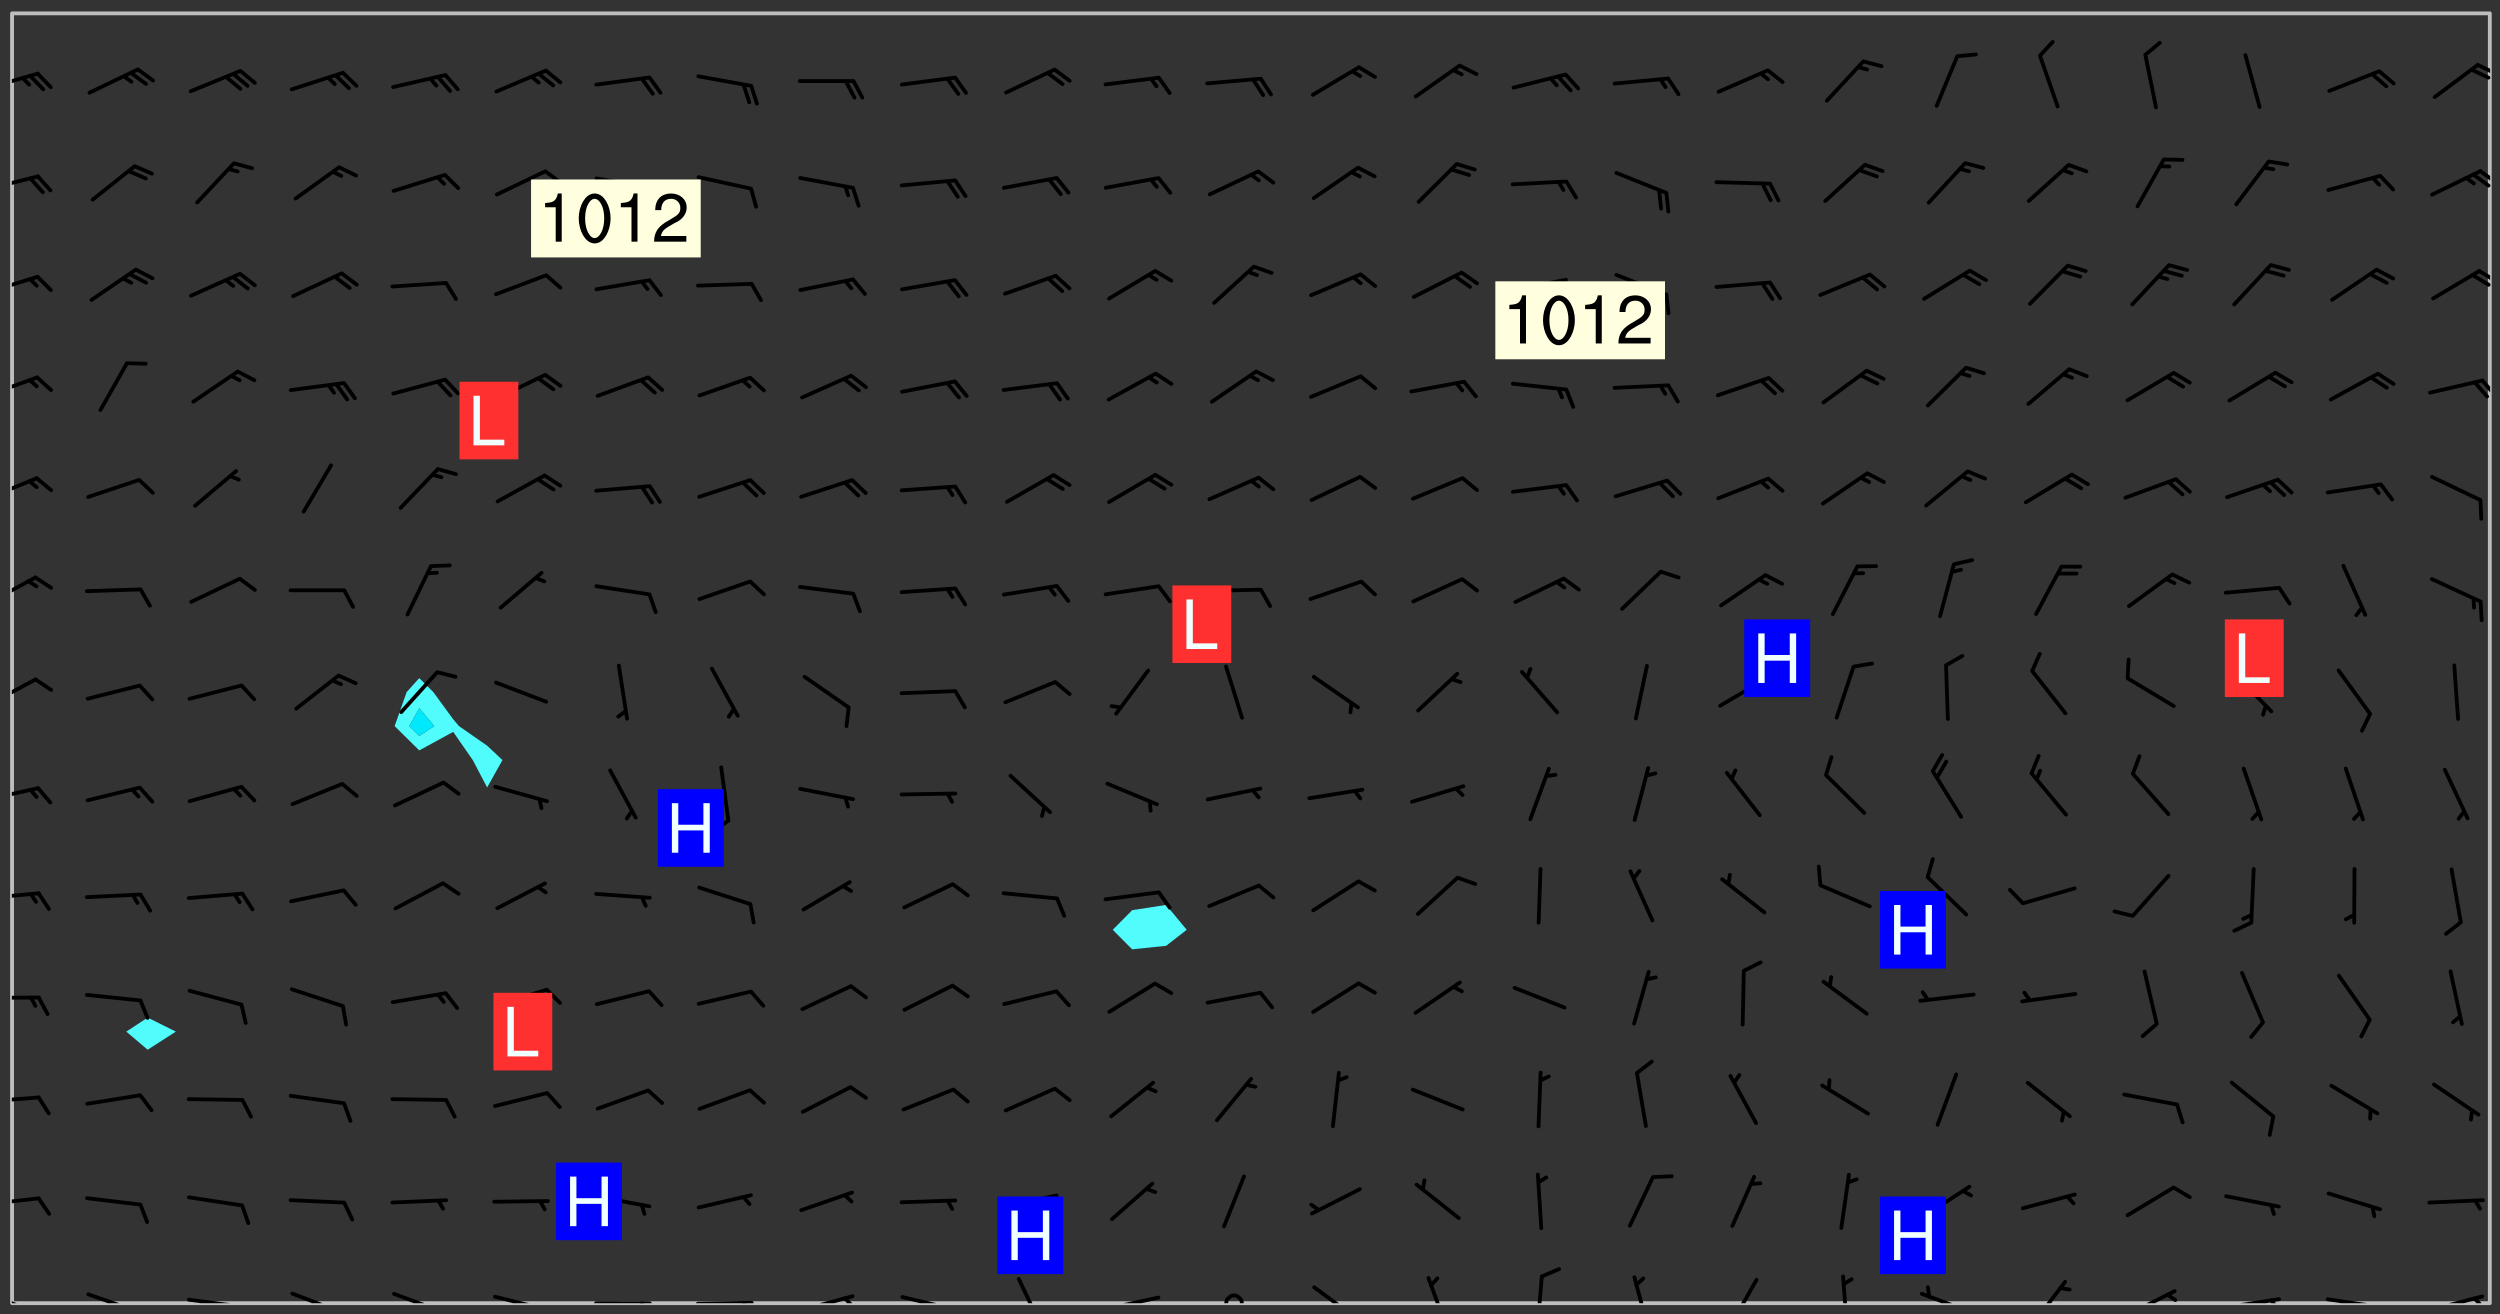 <svg xmlns="http://www.w3.org/2000/svg" role="img" xmlns:xlink="http://www.w3.org/1999/xlink" viewBox="142.45 309.95 326.84 171.84"><rect x="142.45" y="309.95" width="326.84" height="171.84" fill="#333333" stroke="none"/><defs><clipPath id="clip2"><path d="M 144 311.672 L 145 311.672 L 145 480.328 L 144 480.328 Z M 144 311.672"/></clipPath><clipPath id="clip3"><path d="M 144 311.672 L 468 311.672 L 468 480.328 L 144 480.328 Z M 144 311.672"/></clipPath><clipPath id="clip4"><path d="M 467 311.672 L 468 311.672 L 468 480.328 L 467 480.328 Z M 467 311.672"/></clipPath><clipPath id="clip5"><path d="M 144 478 L 148 478 L 148 480.328 L 144 480.328 Z M 144 478"/></clipPath><clipPath id="clip6"><path d="M 153 478 L 161 478 L 161 480.328 L 153 480.328 Z M 153 478"/></clipPath><clipPath id="clip7"><path d="M 159 480 L 161 480 L 161 480.328 L 159 480.328 Z M 159 480"/></clipPath><clipPath id="clip8"><path d="M 166 479 L 175 479 L 175 480.328 L 166 480.328 Z M 166 479"/></clipPath><clipPath id="clip9"><path d="M 172 480 L 174 480 L 174 480.328 L 172 480.328 Z M 172 480"/></clipPath><clipPath id="clip10"><path d="M 180 478 L 188 478 L 188 480.328 L 180 480.328 Z M 180 478"/></clipPath><clipPath id="clip11"><path d="M 186 480 L 187 480 L 187 480.328 L 186 480.328 Z M 186 480"/></clipPath><clipPath id="clip12"><path d="M 193 478 L 201 478 L 201 480.328 L 193 480.328 Z M 193 478"/></clipPath><clipPath id="clip13"><path d="M 199 480 L 201 480 L 201 480.328 L 199 480.328 Z M 199 480"/></clipPath><clipPath id="clip14"><path d="M 206 479 L 215 479 L 215 480.328 L 206 480.328 Z M 206 479"/></clipPath><clipPath id="clip15"><path d="M 212 480 L 214 480 L 214 480.328 L 212 480.328 Z M 212 480"/></clipPath><clipPath id="clip16"><path d="M 220 480 L 228 480 L 228 480.328 L 220 480.328 Z M 220 480"/></clipPath><clipPath id="clip17"><path d="M 226 480 L 228 480 L 228 480.328 L 226 480.328 Z M 226 480"/></clipPath><clipPath id="clip18"><path d="M 233 480 L 241 480 L 241 480.328 L 233 480.328 Z M 233 480"/></clipPath><clipPath id="clip19"><path d="M 239 480 L 241 480 L 241 480.328 L 239 480.328 Z M 239 480"/></clipPath><clipPath id="clip20"><path d="M 246 479 L 255 479 L 255 480.328 L 246 480.328 Z M 246 479"/></clipPath><clipPath id="clip21"><path d="M 252 479 L 255 479 L 255 480.328 L 252 480.328 Z M 252 479"/></clipPath><clipPath id="clip22"><path d="M 260 479 L 268 479 L 268 480.328 L 260 480.328 Z M 260 479"/></clipPath><clipPath id="clip23"><path d="M 275 476 L 279 476 L 279 480.328 L 275 480.328 Z M 275 476"/></clipPath><clipPath id="clip24"><path d="M 286 479 L 295 479 L 295 480.328 L 286 480.328 Z M 286 479"/></clipPath><clipPath id="clip25"><path d="M 302 479 L 306 479 L 306 480.328 L 302 480.328 Z M 302 479"/></clipPath><clipPath id="clip26"><path d="M 314 478 L 321 478 L 321 480.328 L 314 480.328 Z M 314 478"/></clipPath><clipPath id="clip27"><path d="M 328 476 L 332 476 L 332 480.328 L 328 480.328 Z M 328 476"/></clipPath><clipPath id="clip28"><path d="M 343 476 L 345 476 L 345 480.328 L 343 480.328 Z M 343 476"/></clipPath><clipPath id="clip29"><path d="M 355 476 L 359 476 L 359 480.328 L 355 480.328 Z M 355 476"/></clipPath><clipPath id="clip30"><path d="M 368 477 L 373 477 L 373 480.328 L 368 480.328 Z M 368 477"/></clipPath><clipPath id="clip31"><path d="M 383 476 L 385 476 L 385 480.328 L 383 480.328 Z M 383 476"/></clipPath><clipPath id="clip32"><path d="M 393 478 L 401 478 L 401 480.328 L 393 480.328 Z M 393 478"/></clipPath><clipPath id="clip33"><path d="M 407 477 L 413 477 L 413 480.328 L 407 480.328 Z M 407 477"/></clipPath><clipPath id="clip34"><path d="M 420 478 L 428 478 L 428 480.328 L 420 480.328 Z M 420 478"/></clipPath><clipPath id="clip35"><path d="M 425 478 L 428 478 L 428 480.328 L 425 480.328 Z M 425 478"/></clipPath><clipPath id="clip36"><path d="M 433 479 L 441 479 L 441 480.328 L 433 480.328 Z M 433 479"/></clipPath><clipPath id="clip37"><path d="M 439 479 L 441 479 L 441 480.328 L 439 480.328 Z M 439 479"/></clipPath><clipPath id="clip38"><path d="M 446 479 L 454 479 L 454 480.328 L 446 480.328 Z M 446 479"/></clipPath><clipPath id="clip39"><path d="M 452 480 L 454 480 L 454 480.328 L 452 480.328 Z M 452 480"/></clipPath><clipPath id="clip40"><path d="M 459 479 L 468 479 L 468 480.328 L 459 480.328 Z M 459 479"/></clipPath><clipPath id="clip41"><path d="M 465 479 L 468 479 L 468 480.328 L 465 480.328 Z M 465 479"/></clipPath><clipPath id="clip42"><path d="M 144 466 L 148 466 L 148 468 L 144 468 Z M 144 466"/></clipPath><clipPath id="clip43"><path d="M 144 453 L 148 453 L 148 455 L 144 455 Z M 144 453"/></clipPath><clipPath id="clip44"><path d="M 144 440 L 148 440 L 148 441 L 144 441 Z M 144 440"/></clipPath><clipPath id="clip45"><path d="M 144 426 L 148 426 L 148 428 L 144 428 Z M 144 426"/></clipPath><clipPath id="clip46"><path d="M 144 412 L 148 412 L 148 415 L 144 415 Z M 144 412"/></clipPath><clipPath id="clip47"><path d="M 144 398 L 148 398 L 148 403 L 144 403 Z M 144 398"/></clipPath><clipPath id="clip48"><path d="M 144 385 L 148 385 L 148 390 L 144 390 Z M 144 385"/></clipPath><clipPath id="clip49"><path d="M 144 372 L 148 372 L 148 376 L 144 376 Z M 144 372"/></clipPath><clipPath id="clip50"><path d="M 144 359 L 148 359 L 148 362 L 144 362 Z M 144 359"/></clipPath><clipPath id="clip51"><path d="M 466 359 L 468 359 L 468 362 L 466 362 Z M 466 359"/></clipPath><clipPath id="clip52"><path d="M 144 345 L 148 345 L 148 349 L 144 349 Z M 144 345"/></clipPath><clipPath id="clip53"><path d="M 466 345 L 468 345 L 468 347 L 466 347 Z M 466 345"/></clipPath><clipPath id="clip54"><path d="M 465 345 L 468 345 L 468 348 L 465 348 Z M 465 345"/></clipPath><clipPath id="clip55"><path d="M 144 332 L 148 332 L 148 335 L 144 335 Z M 144 332"/></clipPath><clipPath id="clip56"><path d="M 466 332 L 468 332 L 468 335 L 466 335 Z M 466 332"/></clipPath><clipPath id="clip57"><path d="M 465 332 L 468 332 L 468 335 L 465 335 Z M 465 332"/></clipPath><clipPath id="clip58"><path d="M 144 319 L 148 319 L 148 322 L 144 322 Z M 144 319"/></clipPath><clipPath id="clip59"><path d="M 466 318 L 468 318 L 468 320 L 466 320 Z M 466 318"/></clipPath><clipPath id="clip60"><path d="M 465 318 L 468 318 L 468 321 L 465 321 Z M 465 318"/></clipPath><g id="surface84" clip-path="url(#clip1)"><path fill="#fff" fill-opacity="0" fill-rule="evenodd" d="M 0 0 L 1000 0 L 1000 1000 L 0 1000 Z M 0 0"/><path fill="#d3d3d3" fill-opacity="0" fill-rule="evenodd" d="M162.152 355.867L161.918 356.16 161.977 356.395 162.094 356.566 162.27 356.801 162.562 357.148 162.676 357.207 162.793 357.035 162.852 356.801 163.027 356.625 163.492 356.449 164.191 356.449 164.426 356.742 164.715 357.559 164.773 357.734 164.949 357.965 165.301 358.199 166 358.898 166.172 359.074 166.406 359.422 166.641 359.832 166.93 360.414 167.34 360.879 167.57 361.113 167.805 361.289 167.922 361.52 168.098 361.812 168.27 362.977 168.27 363.211 168.328 363.5 168.387 363.617 168.504 363.734 168.852 364.145 168.969 364.316 169.145 364.492 169.32 364.727 169.438 364.898 169.609 365.25 169.668 365.484 169.902 365.891 170.137 365.832 169.961 366.008 169.902 366.938 169.32 366.938 169.086 366.824 168.738 366.938 168.621 367.055 168.562 367.348 168.504 367.523 168.387 367.695 167.922 367.988 167.863 368.223 167.805 368.336 167.805 368.98 167.863 369.152 167.863 369.562 167.922 369.621 167.922 370.027 167.98 370.434 168.098 370.609 168.156 370.668 168.387 371.309 168.328 371.602 168.328 372.301 168.27 372.883 168.27 373.117 168.211 373.348 168.156 373.699 168.156 375.621 168.211 375.738 168.637 375.738 168.27 375.855 168.246 376.207 169.137 377.375 170.879 377.914 172.219 378.273 172.219 378.812 172.309 379.621 172.844 380.336 174.363 380.605 175.254 380.52 175.344 381.684 175.879 381.863 177.039 381.684 179.094 380.699 180.254 380.336 182.133 380.16 183.828 379.98 183.648 380.699 182.133 380.785 180.883 380.875 180.078 381.145 179.004 381.953 179.273 382.672 179.809 383.57 179.629 384.195 179.363 385.004 179.629 386.082 180.254 386.98 181.059 387.16 182.309 386.98 182.043 387.703 182.141 388.207 182.195 388.5 182.195 388.672 182.254 388.965 182.254 389.371 182.43 389.488 182.781 389.605 183.188 389.605 183.48 389.43 183.594 389.312 183.652 389.195 183.77 388.965 183.828 388.789 184.18 388.324 184.41 388.148 184.586 388.09 184.762 388.148 184.82 388.324 184.938 389.312 184.992 389.781 185.051 389.953 185.168 390.188 185.344 390.246 186.16 390.305 186.449 390.305 186.566 390.539 186.625 390.945 186.684 391.297 186.684 392.402 186.801 392.695 186.918 393.043 187.207 393.742 187.383 394.094 187.965 394.848 188.316 395.023 188.488 395.082 188.957 395.316 189.598 395.781 189.945 396.016 190.238 396.191 190.531 396.246 190.762 396.309 191.578 396.656 191.871 396.832 191.984 397.004 192.336 397.355 192.453 397.531 192.977 398.172 192.977 398.461 193.035 398.812 193.035 399.16 193.094 399.512 193.152 399.801 193.27 399.859 193.441 399.918 193.617 399.918 194.199 400.152 194.375 400.27 194.551 400.559 194.727 400.793 194.84 401.027 195.133 401.258 195.25 401.375 195.25 401.785 195.309 401.84 195.598 402.074 195.832 402.191 195.891 402.309 196.008 402.48 196.066 402.598 196.297 402.832 196.355 403.008 196.59 403.066 196.707 403.125 196.59 403.238 196.531 403.355 196.531 403.473 196.414 403.766 196.297 404.055 196.297 404.637 196.473 404.754 196.59 404.812 196.648 404.93 196.766 405.047 196.879 405.105 197.055 405.453 197.113 405.805 197.172 406.211 197.172 406.387 197.113 406.562 196.996 407.262 196.996 407.434 197.113 407.609 197.406 407.902 197.812 407.902 197.988 408.02 198.105 408.191 198.223 408.484 198.223 408.719 197.695 408.719 197.465 408.484 197.23 408.484 197.055 408.543 196.996 409.242 197.055 409.59 197.172 409.766 197.348 410.176 197.465 410.406 197.754 410.875 197.93 410.93 198.453 410.93 198.688 410.988 199.445 411.629 199.504 411.922 199.504 412.156 199.562 412.215 199.793 412.562 199.793 412.914 199.676 413.086 199.676 413.379 199.969 413.668 200.262 413.844 200.434 413.902 200.727 414.078 201.02 414.195 201.602 414.602 201.891 414.836 202.184 415.012 202.402 415.172 202.418 415.184 202.648 415.359 203.289 415.883 203.465 416.117 203.582 416.293 203.758 416.469 203.871 416.641 203.871 417.281 203.988 417.457 204.457 417.574 205.039 417.691 205.273 417.75 205.504 417.863 205.797 417.98 205.91 418.039 206.496 418.391 206.785 418.562 206.961 418.625 207.137 418.68 207.312 418.738 208.012 419.09 208.301 419.266 208.535 419.32 208.824 419.496 209.059 419.613 209.699 420.02 209.992 420.137 210.164 420.195 210.398 420.254 210.809 420.312 211.039 420.371 211.273 420.488 211.332 420.66 210.922 420.836 211.391 420.895 211.449 421.188 211.562 421.422 211.738 421.477 211.973 421.535 212.148 421.594 212.555 421.711 213.195 421.945 213.312 422.117 213.371 422.352 213.371 422.527 213.312 422.645 213.254 423.051 213.488 423.285 213.605 423.344 213.953 423.461 214.594 423.691 214.77 423.809 215.059 423.926 215.234 424.102 215.469 424.566 216.051 425.672 216.227 425.848 216.574 426.023 216.75 426.141 217.102 426.258 218.148 426.781 218.383 426.84 218.848 426.953 219.141 427.012 219.605 427.188 220.363 427.77 220.598 428.004 220.945 428.469 221.121 428.645 221.41 428.879 222.227 429.578 222.52 429.754 222.809 430.043 223.102 430.219 223.395 430.508 224.09 431.148 224.266 431.324 224.559 431.559 224.848 431.793 225.316 432.082 225.957 432.664 226.305 432.898 226.539 433.191 226.887 433.539 227.238 434.004 228.172 434.996 228.52 435.402 228.637 435.578 228.871 435.637 228.984 435.754 229.629 435.93 229.859 436.043 230.094 436.102 230.387 436.277 230.617 436.395 231.551 437.094 231.957 437.5 232.191 437.676 232.598 437.852 232.832 437.969 233.648 438.316 233.996 438.551 234.23 438.668 234.523 438.957 234.754 439.074 235.512 439.426 235.863 439.598 236.094 439.656 236.387 439.773 236.621 439.832 237.492 440.008 238.309 440.008 238.777 440.238 238.949 440.297 239.824 440.996 240.289 441.113 240.582 441.172 240.758 441.23 240.988 441.289 241.457 441.348 241.805 441.406 242.156 441.465 242.562 441.523 242.855 441.523 243.027 441.582 243.027 441.812 243.203 441.988 243.496 441.988 243.844 442.047 244.195 442.105 244.895 442.223 245.535 442.223 246 441.988 246.293 441.812 246.465 441.695 246.875 441.523 247.164 441.348 248.098 440.883 248.566 440.59 249.09 440.297 249.555 440.125 250.02 439.949 251.07 439.484 251.359 439.367 251.77 439.25 252.059 439.133 252.586 438.957 254.102 438.258 254.684 437.91 254.973 437.852 255.266 437.793 255.613 437.676 256.488 437.445 256.84 437.328 256.953 437.328 257.188 437.27 258.062 437.035 258.297 436.977 259.109 436.977 259.461 436.918 260.277 436.801 260.449 436.742 260.801 436.688 261.094 436.629 261.324 436.57 262.141 436.395 262.316 436.336 262.664 436.336 262.898 436.277 263.363 436.16 264.121 435.988 264.355 435.93 264.703 435.93 265.113 435.812 265.402 435.754 266.688 435.695 266.977 435.695 267.387 435.637 267.617 435.578 267.793 435.578 268.668 435.461 269.074 435.461 269.484 435.344 269.832 435.344 270.184 435.23 271.055 435.172 272.805 435.172 273.852 435.461 274.262 435.578 274.551 435.695 274.902 435.812 275.191 435.93 276.242 436.102 276.531 436.16 276.824 436.16 277.117 436.219 277.289 436.277 277.699 436.336 277.871 436.395 277.988 436.453 278.105 436.453 278.223 436.512 278.574 436.57 278.688 436.57 279.098 436.637 281.02 437.031 282.945 437.426 284.465 437.875 286.16 438.594 288.305 439.398 289.91 438.68 291.34 437.875 292.5 436.797 293.75 436.348 296.785 435.629 298.66 435.27 300.805 433.922 303.039 432.668 305.539 431.41 307.234 430.961 309.02 430.781 310.18 430.512 310.805 431.051 312.145 430.781 312.859 429.793 313.844 428.449 314.289 428.27 315.094 427.91 316.969 427.371 318.754 426.922 320.004 426.652 321.164 426.562 322.863 426.473 324.824 426.203 326.074 426.113 326.613 426.113 327.238 426.023 328.129 426.023 330.273 425.844 332.684 425.664 335.273 425.574 336.969 425.754 338.578 425.844 340.008 426.203 341.168 426.922 343.043 427.91 344.203 429.438 344.469 430.152 345.098 430.242 345.453 431.141 345.988 431.68 346.523 433.207 347.598 433.566 348.133 433.566 347.328 434.102 347.418 435.809 348.133 438.504 349.023 439.309 349.918 440.297 350.633 441.555 352.418 442.094 353.938 441.914 354.293 443.258 355.902 442.453 356.883 441.914 357.152 442.184 357.469 441.969 357.688 441.824 358.488 442.273 358.938 441.914 359.293 441.914 359.828 441.645 360.367 440.926 360.902 440.656 361.527 439.668 362.688 440.117 363.527 440.488 364.922 441.105 366.617 440.926 368.223 440.926 370.008 441.016 370.188 439.309 370.723 437.965 371.527 438.234 372.02 439.082 372.422 439.488 372.332 440.027 372.332 440.387 373.047 440.836 373.758 440.566 375.188 440.566 375.547 441.555 375.992 442.812 376.707 444.156 377.957 444.785 379.652 445.414 380.367 445.234 380.547 444.695 381.527 444.605 381.977 444.965 382.062 446.223 381.797 446.852 381.262 447.031 381.262 447.57 381.977 448.555 382.242 449.094 383.227 450.082 384.027 451.16 383.762 451.52 383.672 452.418 383.047 454.75 382.691 456.816 382.602 458.609 382.422 459.328 382.332 459.867 382.332 461.305 381.352 463.188 380.992 464.895 380.457 465.793 379.652 466.961 379.387 467.5 381.441 468.754 381.527 469.113 381.172 469.652 381.082 469.473 381.082 470.281 381.172 471.719 380.727 472.434 379.652 472.527 379.387 473.242 379.922 474.141 380.727 474.859 381.887 475.668 383.227 475.938 383.672 476.297 383.316 476.746 381.527 476.656 380.277 476.207 379.562 475.488 378.938 475.398 378.762 478.988 378.574 480.297 467.934 480.297 467.934 311.703 412.664 311.703 412.664 360.785 413.426 360.91 416.715 361.453 418.738 364.289 418.738 367.043 421.09 367.375 423.438 367.707 427.488 367.707 426.109 371.867 424.086 372.574 422.062 373.277 421.52 373.621 418.926 375.238 418.738 375.355 416.715 373.277 415.984 370.535 413.312 368.457 411.938 364.957 411.871 364.875 409.914 362.203 412.664 360.785 412.664 311.703 294.422 311.703 294.422 403.117 294.539 403.148 294.672 403.16 294.746 403.234 294.852 403.281 294.941 403.34 295.027 403.398 295.117 403.457 295.414 403.754 295.473 403.844 295.504 403.961 295.531 404.078 295.547 404.215 295.516 404.332 295.457 404.422 295.398 404.508 295.355 404.613 295.309 404.715 295.281 404.836 295.281 404.98 295.457 405.25 295.605 405.398 295.68 405.484 295.754 405.559 295.797 405.664 295.859 405.754 295.918 405.84 295.961 405.945 296.02 406.035 296.066 406.137 296.109 406.242 296.168 406.328 296.285 406.508 296.359 406.582 296.422 406.668 296.48 406.758 296.523 406.863 296.582 406.953 296.641 407.039 296.703 407.129 296.762 407.219 296.805 407.32 296.922 407.5 296.996 407.574 297.055 407.66 297.129 407.734 297.219 407.793 297.324 407.84 297.473 407.84 297.605 407.824 297.738 407.84 297.84 407.793 297.914 407.719 297.961 407.617 297.945 407.484 297.945 407.336 297.898 407.23 297.871 407.113 297.824 407.012 297.797 406.891 297.754 406.789 297.691 406.699 297.648 406.598 297.605 406.492 297.574 406.375 297.559 406.242 297.547 406.105 297.633 406.047 297.691 405.961 297.812 405.93 297.855 406.035 297.871 406.168 297.871 406.285 297.93 406.387 297.988 406.477 298.078 406.535 298.227 406.684 298.285 406.773 298.328 406.879 298.316 406.98 298.402 407.039 298.508 407.086 298.594 407.145 298.684 407.203 298.758 407.277 298.641 407.305 298.535 407.352 298.449 407.41 298.375 407.484 298.316 407.574 298.254 407.66 298.227 407.781 298.18 407.883 298.137 407.988 298.105 408.105 298.094 408.238 298.078 408.371 298.078 408.52 298.105 408.637 298.152 408.742 298.195 408.844 298.254 408.934 298.328 409.008 298.418 409.066 298.492 409.141 298.582 409.199 298.641 409.289 298.684 409.395 298.73 409.496 298.848 409.527 298.98 409.543 299.129 409.543 299.246 409.512 299.352 409.555 299.395 409.66 299.441 409.762 299.469 409.883 299.5 410 299.527 410.117 299.559 410.238 299.586 410.355 299.691 410.398 299.793 410.445 299.926 410.43 300.074 410.578 300.137 410.664 300.211 410.738 300.281 410.812 300.371 410.875 300.477 410.918 300.578 410.961 300.695 410.992 300.832 411.008 300.949 410.977 301.023 410.902 301.051 410.785 301.039 410.652 301.008 410.531 300.98 410.414 301.023 410.309 301.141 410.309 301.23 410.371 301.348 410.398 301.496 410.398 301.629 410.414 301.777 410.414 301.91 410.43 302.043 410.414 302.191 410.414 302.324 410.398 302.457 410.387 302.594 410.398 302.711 410.371 302.844 410.355 303.035 410.297 302.977 410.473 302.961 410.605 302.934 410.727 302.918 410.859 302.859 410.945 302.727 410.961 302.621 411.008 302.516 411.051 302.398 411.082 302.281 411.109 302.016 411.141 301.867 411.141 301.734 411.156 301.66 411.23 301.719 411.316 301.867 411.465 301.984 411.645 302.059 411.715 302.148 411.777 302.238 411.836 302.324 411.895 302.414 411.953 302.516 411.996 302.621 412.059 302.727 412.102 302.812 412.16 302.918 412.207 303.02 412.25 303.199 412.367 303.258 412.457 303.215 412.559 303.168 412.664 303.184 412.797 303.406 413.02 303.465 413.109 303.508 413.211 303.539 413.332 303.582 413.434 303.598 413.566 303.629 413.684 303.641 413.82 303.672 413.938 303.82 414.086 303.922 414.129 304.027 414.172 304.145 414.203 304.277 414.219 304.414 414.234 304.531 414.234 304.648 414.203 304.738 414.145 304.781 414.039 304.828 413.938 304.871 413.832 304.902 413.715 304.914 413.582 304.914 413.434 304.902 413.301 304.887 413.168 304.855 413.051 304.812 412.945 304.766 412.84 304.723 412.738 304.68 412.633 304.664 412.5 304.68 412.367 304.707 412.25 304.738 412.133 304.766 412.012 304.812 411.91 304.902 411.852 304.988 411.789 305.062 411.715 305.152 411.656 305.375 411.434 305.434 411.348 305.508 411.273 305.625 411.094 305.684 411.008 305.684 410.859 305.609 410.785 305.508 410.738 305.402 410.695 305.301 410.652 305.242 410.562 305.195 410.457 305.168 410.34 305.258 410.281 305.375 410.25 305.477 410.207 305.656 410.09 305.805 409.941 305.816 409.809 305.805 409.703 305.715 409.645 305.582 409.66 305.434 409.66 305.301 409.676 305.168 409.66 305.047 409.629 304.961 409.57 304.887 409.496 304.828 409.406 304.766 409.32 304.648 409.141 304.59 409.055 304.621 408.934 304.707 408.875 304.828 408.844 304.887 408.758 304.887 408.637 304.855 408.52 304.797 408.43 304.738 408.344 304.691 408.238 304.664 408.121 304.648 407.988 304.707 407.898 304.781 407.824 304.871 407.766 304.988 407.586 305.062 407.512 305.121 407.426 305.27 407.277 305.391 407.246 305.523 407.23 305.656 407.246 305.73 407.32 305.773 407.426 305.789 407.559 305.758 407.676 305.641 407.707 305.508 407.719 305.359 407.867 305.316 407.973 305.27 408.074 305.242 408.195 305.211 408.312 305.211 408.461 305.242 408.578 305.285 408.684 305.344 408.773 305.418 408.844 305.492 408.918 305.609 408.949 305.73 408.977 305.848 408.949 305.98 408.934 306.098 408.934 306.188 408.992 306.262 409.066 306.309 409.172 306.367 409.258 306.469 409.305 306.602 409.32 306.707 409.363 306.793 409.422 306.781 409.527 306.707 409.602 306.527 409.719 306.469 409.809 306.379 409.867 306.309 409.941 306.234 410.016 306.172 410.105 306.145 410.223 306.129 410.355 306.145 410.488 306.129 410.621 306.129 410.77 306.145 410.902 306.172 411.02 306.203 411.141 306.277 411.215 306.367 411.273 306.453 411.332 306.543 411.391 306.66 411.422 306.66 411.508 306.559 411.555 306.469 411.613 306.203 411.645 306.086 411.672 305.938 411.672 305.832 411.715 305.73 411.762 305.672 411.852 305.609 412.086 305.598 412.219 305.566 412.34 305.551 412.473 305.551 412.766 305.539 412.898 305.551 413.035 305.566 413.168 305.699 413.184 305.832 413.195 305.953 413.227 306.039 413.285 306.113 413.359 306.16 413.465 306.203 413.566 306.219 413.699 306.219 414.145 306.203 414.277 306.203 414.723 306.234 414.988 306.262 415.105 306.277 415.238 306.309 415.355 306.395 415.566 306.426 415.832 306.426 415.98 306.395 416.098 306.367 416.215 306.336 416.336 306.309 416.453 306.277 416.57 306.246 416.691 306.234 416.824 306.219 416.957 306.309 417.016 306.426 416.984 306.527 417 306.574 417.105 306.543 417.371 306.543 417.812 306.5 417.918 306.453 418.023 306.41 418.125 306.367 418.23 306.309 418.316 306.277 418.438 306.234 418.555 306.203 418.672 306.188 418.805 306.203 418.938 306.262 419.027 306.367 419.074 306.453 419.133 306.512 419.219 306.5 419.355 306.469 419.473 306.426 419.574 306.426 420.02 306.41 420.152 306.41 420.301 306.379 420.418 306.336 420.523 306.309 420.641 306.262 420.746 306.219 420.848 306.188 420.969 306.16 421.086 306.129 421.219 306.098 421.336 306.07 421.453 306.027 421.559 305.996 421.676 305.965 421.797 305.953 421.93 305.938 422.062 305.938 422.359 305.965 422.477 305.965 422.625 306.012 423.023 306.039 423.141 306.098 423.23 306.219 423.262 306.367 423.262 306.5 423.246 306.559 423.336 306.559 423.453 306.5 423.543 306.41 423.602 306.309 423.645 306.203 423.691 306.113 423.75 306.027 423.809 305.891 423.824 305.773 423.793 305.641 423.777 305.539 423.824 305.477 423.91 305.465 424.047 305.449 424.18 305.418 424.297 305.391 424.414 305.375 424.547 305.344 424.668 305.344 424.965 305.359 425.098 305.391 425.215 305.391 425.363 305.402 425.496 305.402 425.645 305.375 425.762 305.328 425.863 305.301 425.984 305.27 426.102 305.211 426.191 305.137 426.266 305.035 426.309 304.93 426.355 304.812 426.383 304.691 426.414 304.59 426.367 304.648 426.281 304.754 426.234 304.781 426.117 304.812 426 304.84 425.879 304.871 425.762 304.871 425.613 304.887 425.48 304.855 425.363 304.812 425.258 304.707 425.273 304.633 425.348 304.531 425.391 304.441 425.453 304.367 425.527 304.324 425.629 304.309 425.762 304.277 425.879 304.25 426 304.219 426.117 304.191 426.234 304.16 426.355 304.133 426.473 304.102 426.59 304.059 426.695 303.969 426.754 303.879 426.754 303.762 426.723 303.73 426.637 303.746 426.5 303.715 426.383 303.715 426.234 303.703 426.102 303.703 425.953 303.641 425.719 303.613 425.598 303.57 425.496 303.523 425.391 303.465 425.305 303.406 425.215 303.363 425.109 303.301 425.023 303.152 424.875 303.082 424.801 302.977 424.754 302.871 424.711 302.77 424.668 302.473 424.371 302.383 424.297 302.297 424.238 302.191 424.195 302.102 424.133 302.016 424.074 301.91 424.031 301.82 423.973 301.734 423.91 301.66 423.84 301.555 423.793 301.469 423.734 301.363 423.691 301.273 423.629 301.172 423.586 301.066 423.543 300.98 423.484 300.875 423.438 300.77 423.395 300.668 423.348 300.578 423.289 300.477 423.246 300.371 423.203 300.281 423.141 300.164 423.113 300.031 423.098 299.898 423.113 299.75 423.113 299.617 423.129 299.5 423.098 299.41 423.039 299.336 422.965 299.246 422.906 299.145 422.859 298.996 422.859 298.875 422.832 298.773 422.789 298.699 422.715 298.582 422.535 298.492 422.477 298.391 422.434 298.301 422.371 298.195 422.328 298.105 422.27 298.02 422.211 297.914 422.164 297.855 422.078 297.797 421.988 297.754 421.883 297.707 421.781 297.633 421.707 297.547 421.648 297.473 421.574 297.383 421.516 297.16 421.293 297.117 421.188 297.086 420.922 297.191 420.879 297.336 420.879 297.441 420.922 297.516 420.996 297.605 421.055 297.691 421.113 297.797 421.16 297.887 421.219 298.035 421.367 298.105 421.441 298.254 421.59 298.316 421.676 298.391 421.75 298.477 421.809 298.551 421.883 298.641 421.945 298.73 422.004 298.816 422.062 299.086 422.238 299.188 422.285 299.293 422.328 299.395 422.371 299.441 422.297 299.5 422.211 299.574 422.137 299.645 422.062 299.75 422.105 299.824 422.18 299.883 422.27 299.926 422.371 299.973 422.477 300.016 422.582 300.137 422.609 300.254 422.582 300.328 422.492 300.371 422.387 300.43 422.297 300.504 422.223 300.609 422.18 300.727 422.152 300.859 422.164 300.949 422.223 301.098 422.371 301.156 422.461 301.199 422.566 301.246 422.668 301.289 422.773 301.332 422.875 301.438 422.922 301.543 422.965 301.676 422.98 301.762 422.922 301.82 422.832 301.895 422.758 302 422.715 302.117 422.742 302.223 422.789 302.324 422.832 302.43 422.875 302.531 422.922 302.711 423.039 302.711 423.156 302.695 423.289 302.711 423.422 302.727 423.559 302.785 423.645 302.887 423.691 303.008 423.719 303.125 423.75 303.273 423.75 303.391 423.719 303.449 423.629 303.629 423.512 303.688 423.422 303.762 423.348 303.82 423.262 303.938 423.082 304.117 422.965 304.234 422.996 304.324 423.055 304.367 423.129 304.352 423.262 304.352 423.379 304.441 423.438 304.59 423.438 304.723 423.422 304.855 423.41 305.121 423.379 305.227 423.336 305.344 423.305 305.465 423.277 305.539 423.203 305.609 423.129 305.672 423.039 305.656 422.934 305.609 422.832 305.508 422.789 305.402 422.773 305.285 422.801 305.02 422.832 304.871 422.832 304.797 422.758 304.707 422.699 304.59 422.668 304.473 422.641 304.34 422.625 304.191 422.625 304.059 422.641 303.762 422.641 303.656 422.594 303.508 422.445 303.465 422.344 303.406 422.254 303.629 422.031 303.715 421.973 303.82 421.93 303.938 421.898 304.07 421.883 304.203 421.898 304.34 421.914 304.441 421.957 304.574 421.945 304.664 421.883 304.766 421.84 304.828 421.75 304.781 421.648 304.691 421.59 304.574 421.559 304.473 421.516 304.414 421.426 304.352 421.336 304.352 421.219 304.367 421.086 304.473 421.039 304.547 420.969 304.547 420.848 304.457 420.789 304.426 420.672 304.516 420.613 304.59 420.539 304.633 420.434 304.691 420.344 304.738 420.242 304.754 420.109 304.754 419.961 304.707 419.855 304.664 419.754 304.574 419.695 304.441 419.68 304.34 419.637 304.203 419.621 304.086 419.59 303.641 419.59 303.508 419.574 303.375 419.562 303.242 419.547 303.125 419.516 302.977 419.516 302.844 419.5 302.711 419.488 302.445 419.457 302.324 419.414 302.238 419.355 302.164 419.281 302.164 419.133 302.176 419 302.281 418.953 302.383 418.91 302.516 418.895 302.668 418.895 302.801 418.879 303.094 418.879 303.215 418.91 303.316 418.953 303.406 419.012 303.641 419.074 303.762 419.027 303.852 418.969 303.953 418.926 304.086 418.91 304.191 418.953 304.293 419 304.426 419.012 304.547 418.984 304.691 418.984 304.812 418.953 304.93 418.926 305.035 418.879 305.109 418.805 305.195 418.746 305.344 418.598 305.402 418.512 305.449 418.406 305.477 418.289 305.492 418.184 305.391 418.141 305.301 418.082 305.184 418.051 305.078 418.008 304.988 417.945 304.914 417.859 304.84 417.785 304.738 417.742 304.633 417.695 304.531 417.652 304.473 417.562 304.426 417.461 304.34 417.25 304.277 417.164 304.219 417.074 304.145 417 304.059 416.941 303.789 416.941 303.672 416.973 303.582 417.031 303.48 417.074 303.348 417.09 303.242 417.074 303.215 416.957 303.152 416.867 303.035 416.836 302.934 416.793 302.785 416.645 302.754 416.527 302.738 416.422 302.812 416.348 302.992 416.23 303.109 416.203 303.227 416.172 303.363 416.188 303.465 416.23 303.57 416.273 303.672 416.32 303.777 416.363 303.895 416.395 304.027 416.41 304.145 416.438 304.277 416.453 304.383 416.438 304.473 416.379 304.398 416.305 304.293 416.262 304.219 416.188 304.145 416.098 303.996 415.949 303.91 415.891 303.82 415.832 303.746 415.758 303.656 415.699 303.555 415.652 303.434 415.625 303.332 415.578 303.227 415.535 303.109 415.504 303.008 415.461 302.887 415.43 302.738 415.43 302.621 415.461 302.516 415.504 302.43 415.566 302.25 415.684 302.164 415.742 302.074 415.801 301.969 415.848 301.883 415.906 301.777 415.949 301.676 415.992 301.57 416.039 301.496 416.113 301.438 416.203 301.379 416.289 301.332 416.395 301.273 416.48 301.199 416.555 301.066 416.543 300.949 416.512 300.832 416.512 300.758 416.586 300.668 416.645 300.594 416.719 300.504 416.777 300.418 416.836 300.312 416.883 300.211 416.926 300.074 416.941 299.973 416.898 299.824 416.75 299.719 416.703 299.633 416.703 299.527 416.75 299.426 416.793 299.305 416.824 299.188 416.793 299.113 416.719 299.113 416.602 299.145 416.48 299.219 416.41 299.277 416.32 299.352 416.246 299.469 416.215 299.574 416.172 299.867 416.172 300 416.156 300.137 416.141 300.238 416.098 300.328 416.039 300.43 415.992 300.52 415.934 300.652 415.922 300.742 415.98 300.875 415.992 300.965 415.934 301.051 415.875 301.156 415.832 301.246 415.773 301.332 415.711 301.422 415.652 301.57 415.504 301.629 415.418 301.688 415.328 301.793 415.285 301.926 415.27 302.043 415.297 302.164 415.328 302.223 415.27 302.281 415.18 302.312 414.914 302.34 414.797 302.445 414.809 302.578 414.824 302.68 414.781 302.77 414.723 302.828 414.633 302.902 414.559 302.961 414.469 303.008 414.367 303.02 414.234 303.008 414.102 302.961 413.996 302.812 413.848 302.754 413.758 302.695 413.672 302.652 413.566 302.652 413.121 302.668 412.988 302.668 412.84 302.68 412.707 302.621 412.648 302.531 412.707 302.43 412.664 302.25 412.547 302.164 412.488 302.102 412.398 302.043 412.309 301.969 412.234 301.883 412.176 301.762 412.207 301.66 412.219 301.555 412.266 301.469 412.324 301.363 412.367 301.215 412.516 301.125 412.574 301.039 412.633 300.949 412.695 300.844 412.738 300.711 412.754 300.711 412.633 300.816 412.59 300.934 412.559 301.008 412.488 301.051 412.383 301.051 412.234 301.023 412.117 300.875 411.969 300.742 411.953 300.594 411.953 300.477 411.984 300.371 412.027 300.27 412.07 300.18 412.133 300.062 412.16 299.988 412.086 300 411.953 299.957 411.852 299.914 411.746 299.824 411.688 299.707 411.715 299.586 411.746 299.469 411.777 299.367 411.82 299.246 411.852 299.145 411.895 299.039 411.938 298.949 411.996 298.848 412.012 298.848 411.895 298.863 411.762 298.805 411.672 298.73 411.715 298.582 411.863 298.523 411.953 298.449 412.027 298.402 412.133 298.359 412.234 298.285 412.309 298.227 412.398 298.152 412.473 298.094 412.559 298.02 412.633 297.93 412.695 297.855 412.766 297.781 412.84 297.68 412.855 297.547 412.871 297.441 412.828 297.441 412.707 297.59 412.559 297.633 412.457 297.691 412.367 297.738 412.266 297.781 412.16 297.84 412.07 297.871 411.953 297.914 411.852 297.945 411.73 297.973 411.613 298.02 411.508 298.062 411.406 298.105 411.301 298.18 411.23 298.27 411.168 298.359 411.109 298.461 411.066 298.758 411.066 299.023 411.035 299.129 410.992 299.055 410.918 298.938 410.887 298.832 410.844 298.742 410.785 298.641 410.738 298.551 410.68 298.449 410.637 298.344 410.594 298.254 410.531 298.168 410.473 298.062 410.43 297.961 410.387 297.84 410.355 297.723 410.324 297.621 410.281 297.5 410.25 297.398 410.207 297.309 410.148 297.266 410.043 297.25 409.91 297.352 409.867 297.484 409.852 297.621 409.867 297.754 409.852 297.855 409.809 297.914 409.719 297.93 409.613 297.84 409.555 297.766 409.48 297.664 409.438 297.574 409.379 297.426 409.23 297.383 409.125 297.367 408.992 297.367 408.699 297.309 408.609 297.219 408.551 297.145 408.477 297.102 408.371 297.07 408.254 297.012 408.164 296.938 408.09 296.82 408.062 296.746 407.988 296.656 407.93 296.566 407.867 296.48 407.809 296.406 407.734 296.348 407.648 296.301 407.543 296.215 407.484 296.066 407.336 295.871 407.277 295.738 407.293 295.637 407.336 295.562 407.41 295.516 407.512 295.473 407.617 295.414 407.707 295.355 407.793 295.059 408.09 294.969 408.148 294.883 408.148 294.82 408.062 294.777 407.957 294.809 407.84 294.867 407.75 294.895 407.633 294.883 407.5 294.793 407.438 294.688 407.484 294.57 407.512 294.453 407.543 294.184 407.719 294.082 407.766 293.965 407.793 293.859 407.84 293.77 407.898 293.668 407.941 293.609 407.855 293.562 407.75 293.578 407.617 293.625 407.512 293.695 407.438 293.77 407.367 293.828 407.277 293.828 407.129 293.785 407.023 293.547 407.023 293.445 407.07 293.414 407.188 293.387 407.305 293.355 407.426 293.281 407.469 293.148 407.484 293.074 407.438 293.031 407.336 292.988 407.23 292.941 407.129 292.898 407.023 292.777 407.055 292.676 407.098 292.543 407.113 292.426 407.145 292.32 407.188 292.23 407.246 292.129 407.293 292.008 407.32 291.875 407.336 291.773 407.293 291.715 407.203 291.668 407.098 291.625 406.996 291.582 406.891 291.582 406.773 291.641 406.684 291.727 406.625 291.906 406.508 292.008 406.461 292.113 406.418 292.219 406.359 292.32 406.316 292.41 406.254 292.512 406.211 292.617 406.152 292.719 406.105 292.809 406.047 292.914 406.004 293.016 405.961 293.105 405.898 293.207 405.855 293.344 405.84 293.461 405.871 293.562 405.914 293.684 405.945 293.785 405.988 293.891 406.035 293.992 406.078 294.098 406.121 294.199 406.168 294.305 406.211 294.406 406.254 294.512 406.301 294.598 406.359 294.703 406.402 294.82 406.434 294.926 406.477 295.027 406.523 295.117 406.582 295.223 406.625 295.324 406.668 295.43 406.715 295.547 406.742 295.648 406.789 295.77 406.816 295.918 406.816 296.004 406.758 296.02 406.656 296.078 406.566 296.051 406.449 295.977 406.375 295.859 406.195 295.785 406.121 295.695 406.047 295.516 405.93 295.43 405.871 295.324 405.828 295.223 405.781 294.953 405.605 294.895 405.516 294.82 405.441 294.762 405.352 294.719 405.25 294.688 405.133 294.672 404.996 294.672 404.434 294.66 404.301 294.645 404.168 294.613 404.051 294.598 403.918 294.586 403.785 294.555 403.664 294.332 403.441 294.273 403.355 294.258 403.25 294.289 403.133 294.422 403.117 294.422 311.703 172.992 311.703 172.992 313.156 172.934 313.391 172.582 314.441 172.41 314.965 172.293 315.312 172.117 315.723 172 315.895 171.766 316.188 171.535 316.246 171.184 316.246 171.066 316.305 170.836 316.711 170.836 317.004 170.953 317.18 171.184 317.41 171.301 317.645 171.941 318.402 172.234 318.867 172.41 319.102 172.641 319.453 172.875 319.801 173.516 320.617 173.691 321.082 173.863 321.492 173.98 322.188 174.156 322.656 174.273 324.055 174.332 324.52 174.332 325.395 174.449 326.441 174.449 331.223 174.391 331.688 174.039 332.969 173.863 333.492 173.75 333.902 173.398 334.832 172.934 336 172.699 336.582 172.582 336.758 172.41 337.105 172.234 337.512 171.883 338.328 171.824 338.621 171.711 338.914 171.594 339.203 171.535 339.379 171.418 340.254 171.359 340.66 171.301 340.777 171.242 340.953 171.184 341.125 170.953 341.652 170.836 341.824 170.836 342.059 170.719 342.293 170.66 342.465 170.484 343.051 170.484 343.34 170.426 343.516 170.426 343.809 170.367 343.922 170.309 344.449 170.309 344.621 170.254 344.855 170.254 347.477 170.078 348.293 169.961 348.469 169.785 348.703 169.668 348.875 169.555 349.109 168.969 350.043 168.738 350.332 168.445 350.797 168.27 351.031 167.98 351.383 167.629 352.082 167.516 352.312 167.34 352.723 167.164 352.953 166.758 353.48 165.941 354.18 165.648 354.352 165.359 354.586 165.184 354.703 165.008 354.879 164.484 355.285 163.957 355.461 163.785 355.637 163.551 355.691 162.91 355.867 162.152 355.867M174.363 386.891L173.289 387.34 173.648 388.234 174.898 387.52 175.344 386.98 174.363 386.891"/><path fill="#d3d3d3" fill-opacity="0" fill-rule="evenodd" d="M201.508 416.598L200.613 416.598 201.062 417.227 202.043 417.586 202.848 417.496 203.293 416.508 203.117 416.598 202.402 416.242 201.508 416.598M356.129 475.668L356.07 475.145 356.07 474.852 356.184 474.559 356.242 474.328 356.711 473.859 356.824 473.859 356.941 473.746 357.059 473.688 357.234 473.688 357.469 473.629 357.816 473.629 358.051 473.688 358.168 473.746 358.398 473.918 358.457 474.094 358.574 474.676 358.574 474.969 358.457 475.145 358.285 475.434 358.109 475.609 357.582 476.133 357.352 476.367 357.234 476.426 357.059 476.426 356.941 476.367 356.535 476.074 356.359 475.957 356.242 475.898 356.184 475.785 356.129 475.668M362.77 464.711L362.711 464.539 362.711 463.43 362.77 463.258 362.945 463.199 363.117 463.141 363.293 463.141 363.527 463.082 363.645 463.141 363.703 463.84 363.645 464.012 363.527 464.188 363.41 464.246 363.176 464.77 363.062 464.828 362.828 464.828 362.77 464.711M372.383 450.32L372.266 450.145 372.266 449.445 372.559 448.57 372.676 448.398 372.852 448.047 372.965 447.816 373.082 447.523 373.434 446.766 373.551 446.535 373.723 446.301 373.898 446.301 374.016 446.242 374.656 446.242 374.773 446.301 375.008 446.535 375.18 446.648 375.531 446.941 375.648 447.059 375.762 447.234 375.762 447.348 375.879 447.406 375.996 447.523 375.996 448.223 375.938 448.398 375.938 448.629 375.879 448.805 375.531 449.855 375.414 450.086 375.297 450.32 375.18 450.379 374.949 450.613 374.309 450.902 373.434 450.902 373.023 450.785 372.383 450.32"/><path fill="none" stroke="#bebebe" stroke-linecap="round" stroke-linejoin="round" stroke-miterlimit="10" stroke-width=".5" d="M 431.957 354.305 L 108.027 354.305 L 108.027 185.68 L 431.957 185.68 L 431.957 354.305" transform="matrix(1 0 0 -1 36 666)"/><g clip-path="url(#clip2)"><path fill="#fff" fill-opacity="0" fill-rule="evenodd" d="M 144 475.891 L 144 480.328 L 144.004 480.328 L 144 480.328 L 144 311.672 L 144.004 311.672 L 144 311.672 L 144 475.891"/></g><g clip-path="url(#clip3)"><path fill="#fff" fill-opacity="0" fill-rule="evenodd" d="M 144.004 480.328 L 144.004 311.672 L 161.754 311.672 L 161.754 442.988 L 158.961 444.82 L 161.754 447.188 L 165.438 444.82 L 161.754 442.988 L 161.754 311.672 L 197.262 311.672 L 197.262 398.602 L 195.609 400.438 L 194.043 404.875 L 197.262 408.055 L 201.699 405.633 L 204.258 409.316 L 206.137 412.898 L 208.141 409.316 L 206.137 407.441 L 202.453 404.875 L 201.699 403.988 L 199.105 400.438 L 197.262 398.602 L 197.262 311.672 L 294.902 311.672 L 294.902 428.258 L 290.465 428.941 L 287.926 431.508 L 290.465 434.062 L 294.902 433.602 L 297.598 431.508 L 294.902 428.258 L 294.902 311.672 L 467.996 311.672 L 467.996 480.328 L 144.004 480.328"/></g><path fill="#50fcfc" fill-rule="evenodd" d="M161.754 447.188L158.961 444.82 161.754 442.988 165.438 444.82 161.754 447.188M197.262 408.055L194.043 404.875 195.609 400.438 197.262 398.602 197.262 402.539 195.957 404.875 197.262 406.164 199.219 404.875 197.262 402.539 197.262 398.602 199.105 400.438 201.699 403.988 202.453 404.875 206.137 407.441 208.141 409.316 206.137 412.898 204.258 409.316 201.699 405.633 197.262 408.055"/><path fill="#00e8fc" fill-rule="evenodd" d="M 197.262 406.164 L 195.957 404.875 L 197.262 402.539 L 199.219 404.875 L 197.262 406.164"/><path fill="#50fcfc" fill-rule="evenodd" d="M 290.465 434.062 L 287.926 431.508 L 290.465 428.941 L 294.902 428.258 L 297.598 431.508 L 294.902 433.602 L 290.465 434.062"/><g clip-path="url(#clip4)"><path fill="#fff" fill-opacity="0" fill-rule="evenodd" d="M 467.996 480.328 L 468 480.328 L 468 311.672 L 467.996 311.672 L 468 311.672 L 468 480.328 L 467.996 480.328"/></g><g clip-path="url(#clip5)"><path fill="none" stroke="#000" stroke-linecap="round" stroke-linejoin="round" stroke-miterlimit="10" stroke-width=".5" d="M 111.238 184.309 L 104.762 187.035" transform="matrix(1 0 0 -1 36 666)"/></g><g clip-path="url(#clip6)"><path fill="none" stroke="#000" stroke-linecap="round" stroke-linejoin="round" stroke-miterlimit="10" stroke-width=".5" d="M 124.633 184.512 L 118 186.832" transform="matrix(1 0 0 -1 36 666)"/></g><g clip-path="url(#clip7)"><path fill="none" stroke="#000" stroke-linecap="round" stroke-linejoin="round" stroke-miterlimit="10" stroke-width=".5" d="M 123.668 184.848 L 123.852 183.637" transform="matrix(1 0 0 -1 36 666)"/></g><g clip-path="url(#clip8)"><path fill="none" stroke="#000" stroke-linecap="round" stroke-linejoin="round" stroke-miterlimit="10" stroke-width=".5" d="M 138.113 185.215 L 131.145 186.129" transform="matrix(1 0 0 -1 36 666)"/></g><g clip-path="url(#clip9)"><path fill="none" stroke="#000" stroke-linecap="round" stroke-linejoin="round" stroke-miterlimit="10" stroke-width=".5" d="M 137.102 185.348 L 137.531 184.199" transform="matrix(1 0 0 -1 36 666)"/></g><g clip-path="url(#clip10)"><path fill="none" stroke="#000" stroke-linecap="round" stroke-linejoin="round" stroke-miterlimit="10" stroke-width=".5" d="M 151.223 184.41 L 144.664 186.934" transform="matrix(1 0 0 -1 36 666)"/></g><g clip-path="url(#clip11)"><path fill="none" stroke="#000" stroke-linecap="round" stroke-linejoin="round" stroke-miterlimit="10" stroke-width=".5" d="M 150.27 184.777 L 150.418 183.559" transform="matrix(1 0 0 -1 36 666)"/></g><g clip-path="url(#clip12)"><path fill="none" stroke="#000" stroke-linecap="round" stroke-linejoin="round" stroke-miterlimit="10" stroke-width=".5" d="M 164.555 184.445 L 157.969 186.895" transform="matrix(1 0 0 -1 36 666)"/></g><g clip-path="url(#clip13)"><path fill="none" stroke="#000" stroke-linecap="round" stroke-linejoin="round" stroke-miterlimit="10" stroke-width=".5" d="M 163.594 184.805 L 163.758 183.586" transform="matrix(1 0 0 -1 36 666)"/></g><g clip-path="url(#clip14)"><path fill="none" stroke="#000" stroke-linecap="round" stroke-linejoin="round" stroke-miterlimit="10" stroke-width=".5" d="M 177.984 184.82 L 171.168 186.523" transform="matrix(1 0 0 -1 36 666)"/></g><g clip-path="url(#clip15)"><path fill="none" stroke="#000" stroke-linecap="round" stroke-linejoin="round" stroke-miterlimit="10" stroke-width=".5" d="M 176.992 185.066 L 177.289 183.875" transform="matrix(1 0 0 -1 36 666)"/></g><g clip-path="url(#clip16)"><path fill="none" stroke="#000" stroke-linecap="round" stroke-linejoin="round" stroke-miterlimit="10" stroke-width=".5" d="M 191.402 185.664 L 184.375 185.68" transform="matrix(1 0 0 -1 36 666)"/></g><g clip-path="url(#clip17)"><path fill="none" stroke="#000" stroke-linecap="round" stroke-linejoin="round" stroke-miterlimit="10" stroke-width=".5" d="M 190.383 185.664 L 190.953 184.582" transform="matrix(1 0 0 -1 36 666)"/></g><g clip-path="url(#clip18)"><path fill="none" stroke="#000" stroke-linecap="round" stroke-linejoin="round" stroke-miterlimit="10" stroke-width=".5" d="M 204.719 185.727 L 197.691 185.617" transform="matrix(1 0 0 -1 36 666)"/></g><g clip-path="url(#clip19)"><path fill="none" stroke="#000" stroke-linecap="round" stroke-linejoin="round" stroke-miterlimit="10" stroke-width=".5" d="M 203.695 185.711 L 204.289 184.637" transform="matrix(1 0 0 -1 36 666)"/></g><g clip-path="url(#clip20)"><path fill="none" stroke="#000" stroke-linecap="round" stroke-linejoin="round" stroke-miterlimit="10" stroke-width=".5" d="M 217.914 186.582 L 211.129 184.758" transform="matrix(1 0 0 -1 36 666)"/></g><g clip-path="url(#clip21)"><path fill="none" stroke="#000" stroke-linecap="round" stroke-linejoin="round" stroke-miterlimit="10" stroke-width=".5" d="M 216.926 186.316 L 217.766 185.422" transform="matrix(1 0 0 -1 36 666)"/></g><g clip-path="url(#clip22)"><path fill="none" stroke="#000" stroke-linecap="round" stroke-linejoin="round" stroke-miterlimit="10" stroke-width=".5" d="M 231.254 184.855 L 224.418 186.484" transform="matrix(1 0 0 -1 36 666)"/></g><g clip-path="url(#clip23)"><path fill="none" stroke="#000" stroke-linecap="round" stroke-linejoin="round" stroke-miterlimit="10" stroke-width=".5" d="M 242.66 182.5 L 239.641 188.844" transform="matrix(1 0 0 -1 36 666)"/></g><g clip-path="url(#clip24)"><path fill="none" stroke="#000" stroke-linecap="round" stroke-linejoin="round" stroke-miterlimit="10" stroke-width=".5" d="M 257.898 186.414 L 251.031 184.93" transform="matrix(1 0 0 -1 36 666)"/></g><g clip-path="url(#clip25)"><path fill="none" stroke="#000" stroke-linecap="round" stroke-linejoin="round" stroke-miterlimit="10" stroke-width=".5" d="M 268.805 185.672 L 268.785 185.871 L 268.727 186.062 L 268.633 186.238 L 268.172 186.617 L 267.98 186.676 L 267.781 186.695 L 267.582 186.676 L 267.391 186.617 L 266.93 186.238 L 266.836 186.062 L 266.777 185.871 L 266.758 185.672 L 266.777 185.473 L 266.836 185.281 L 266.93 185.102 L 267.391 184.727 L 267.582 184.668 L 267.781 184.648 L 267.98 184.668 L 268.172 184.727 L 268.633 185.102 L 268.727 185.281 L 268.785 185.473 L 268.805 185.672" transform="matrix(1 0 0 -1 36 666)"/></g><g clip-path="url(#clip26)"><path fill="none" stroke="#000" stroke-linecap="round" stroke-linejoin="round" stroke-miterlimit="10" stroke-width=".5" d="M 283.93 183.59 L 278.266 187.75" transform="matrix(1 0 0 -1 36 666)"/></g><g clip-path="url(#clip27)"><path fill="none" stroke="#000" stroke-linecap="round" stroke-linejoin="round" stroke-miterlimit="10" stroke-width=".5" d="M 293.199 188.969 L 295.625 182.375" transform="matrix(1 0 0 -1 36 666)"/></g><path fill="none" stroke="#000" stroke-linecap="round" stroke-linejoin="round" stroke-miterlimit="10" stroke-width=".5" d="M 293.551 188.008 L 294.367 188.922" transform="matrix(1 0 0 -1 36 666)"/><g clip-path="url(#clip28)"><path fill="none" stroke="#000" stroke-linecap="round" stroke-linejoin="round" stroke-miterlimit="10" stroke-width=".5" d="M 308.023 189.172 L 307.43 182.172" transform="matrix(1 0 0 -1 36 666)"/></g><path fill="none" stroke="#000" stroke-linecap="round" stroke-linejoin="round" stroke-miterlimit="10" stroke-width=".5" d="M 308.023 189.172 L 310.277 190.137" transform="matrix(1 0 0 -1 36 666)"/><g clip-path="url(#clip29)"><path fill="none" stroke="#000" stroke-linecap="round" stroke-linejoin="round" stroke-miterlimit="10" stroke-width=".5" d="M 320.125 189.062 L 321.957 182.277" transform="matrix(1 0 0 -1 36 666)"/></g><path fill="none" stroke="#000" stroke-linecap="round" stroke-linejoin="round" stroke-miterlimit="10" stroke-width=".5" d="M 320.391 188.078 L 321.289 188.914" transform="matrix(1 0 0 -1 36 666)"/><g clip-path="url(#clip30)"><path fill="none" stroke="#000" stroke-linecap="round" stroke-linejoin="round" stroke-miterlimit="10" stroke-width=".5" d="M 336.09 188.727 L 332.621 182.617" transform="matrix(1 0 0 -1 36 666)"/></g><g clip-path="url(#clip31)"><path fill="none" stroke="#000" stroke-linecap="round" stroke-linejoin="round" stroke-miterlimit="10" stroke-width=".5" d="M 347.406 189.176 L 347.938 182.168" transform="matrix(1 0 0 -1 36 666)"/></g><path fill="none" stroke="#000" stroke-linecap="round" stroke-linejoin="round" stroke-miterlimit="10" stroke-width=".5" d="M 347.484 188.156 L 348.52 188.812" transform="matrix(1 0 0 -1 36 666)"/><g clip-path="url(#clip32)"><path fill="none" stroke="#000" stroke-linecap="round" stroke-linejoin="round" stroke-miterlimit="10" stroke-width=".5" d="M 357.695 186.906 L 364.277 184.438" transform="matrix(1 0 0 -1 36 666)"/></g><path fill="none" stroke="#000" stroke-linecap="round" stroke-linejoin="round" stroke-miterlimit="10" stroke-width=".5" d="M 358.652 186.547 L 358.496 187.762" transform="matrix(1 0 0 -1 36 666)"/><g clip-path="url(#clip33)"><path fill="none" stroke="#000" stroke-linecap="round" stroke-linejoin="round" stroke-miterlimit="10" stroke-width=".5" d="M 376.43 188.469 L 372.176 182.875" transform="matrix(1 0 0 -1 36 666)"/></g><path fill="none" stroke="#000" stroke-linecap="round" stroke-linejoin="round" stroke-miterlimit="10" stroke-width=".5" d="M 375.809 187.652 L 377.02 187.457" transform="matrix(1 0 0 -1 36 666)"/><g clip-path="url(#clip34)"><path fill="none" stroke="#000" stroke-linecap="round" stroke-linejoin="round" stroke-miterlimit="10" stroke-width=".5" d="M 390.754 187.25 L 384.477 184.094" transform="matrix(1 0 0 -1 36 666)"/></g><g clip-path="url(#clip35)"><path fill="none" stroke="#000" stroke-linecap="round" stroke-linejoin="round" stroke-miterlimit="10" stroke-width=".5" d="M 389.844 186.789 L 390.844 186.082" transform="matrix(1 0 0 -1 36 666)"/></g><g clip-path="url(#clip36)"><path fill="none" stroke="#000" stroke-linecap="round" stroke-linejoin="round" stroke-miterlimit="10" stroke-width=".5" d="M 404.406 186.199 L 397.457 185.141" transform="matrix(1 0 0 -1 36 666)"/></g><g clip-path="url(#clip37)"><path fill="none" stroke="#000" stroke-linecap="round" stroke-linejoin="round" stroke-miterlimit="10" stroke-width=".5" d="M 403.395 186.047 L 404.125 185.062" transform="matrix(1 0 0 -1 36 666)"/></g><g clip-path="url(#clip38)"><path fill="none" stroke="#000" stroke-linecap="round" stroke-linejoin="round" stroke-miterlimit="10" stroke-width=".5" d="M 417.723 185.16 L 410.77 186.184" transform="matrix(1 0 0 -1 36 666)"/></g><g clip-path="url(#clip39)"><path fill="none" stroke="#000" stroke-linecap="round" stroke-linejoin="round" stroke-miterlimit="10" stroke-width=".5" d="M 416.711 185.309 L 417.125 184.152" transform="matrix(1 0 0 -1 36 666)"/></g><g clip-path="url(#clip40)"><path fill="none" stroke="#000" stroke-linecap="round" stroke-linejoin="round" stroke-miterlimit="10" stroke-width=".5" d="M 430.961 186.559 L 424.16 184.785" transform="matrix(1 0 0 -1 36 666)"/></g><g clip-path="url(#clip41)"><path fill="none" stroke="#000" stroke-linecap="round" stroke-linejoin="round" stroke-miterlimit="10" stroke-width=".5" d="M 429.973 186.301 L 430.805 185.398" transform="matrix(1 0 0 -1 36 666)"/></g><g clip-path="url(#clip42)"><path fill="none" stroke="#000" stroke-linecap="round" stroke-linejoin="round" stroke-miterlimit="10" stroke-width=".5" d="M 111.492 199.383 L 104.508 198.59" transform="matrix(1 0 0 -1 36 666)"/></g><path fill="none" stroke="#000" stroke-linecap="round" stroke-linejoin="round" stroke-miterlimit="10" stroke-width=".5" d="M111.492 199.383L112.879 197.363M124.805 198.57L117.828 199.402M124.805 198.57L125.691 196.281M138.105 198.457L131.156 199.516M138.105 198.457L138.914 196.141M151.453 198.824L144.434 199.148M151.453 198.824L152.504 196.605M164.77 199.137L157.75 198.836M163.75 199.094L164.371 198.035M178.09 199.031L171.062 198.941M177.066 199.02L177.656 197.941M191.344 198.34L184.438 199.633M190.34 198.527L190.707 197.355M204.625 199.789L197.785 198.184M203.633 199.555L204.438 198.633M217.84 200.141L211.203 197.832M216.875 199.805L217.773 198.973M231.348 199.105L224.324 198.867M230.324 199.07L230.938 198.008M244.578 199.762L237.723 198.211M257.105 201.305L251.824 196.668M256.34 200.629L257.484 200.195M269.086 202.25L266.477 195.723M277.961 197.395L284.23 200.578M278.875 197.859L277.871 198.562M291.656 201.168L297.168 196.805M292.457 200.531L292.676 201.738M307.5 202.492L307.953 195.48M307.566 201.473L308.609 202.117M322.551 202.16L319.531 195.812M322.551 202.16L325.004 202.27M335.781 202.199L332.93 195.773M335.367 201.262L336.59 201.352M348.168 202.465L347.176 195.508M348.023 201.453L349.176 201.871M363.93 200.906L358.043 197.066M363.074 200.348L364.148 199.754M377.699 199.883L370.902 198.09M376.711 199.621L377.543 198.723M390.629 200.797L384.605 197.176M390.629 200.797L392.73 199.535M404.379 198.309L397.484 199.664M403.375 198.504L403.73 197.332M417.605 197.953L410.887 200.02M416.629 198.254L416.859 197.051M431.07 199.141L424.051 198.832M430.051 199.094L430.672 198.039" transform="matrix(1 0 0 -1 36 666)"/><g clip-path="url(#clip43)"><path fill="none" stroke="#000" stroke-linecap="round" stroke-linejoin="round" stroke-miterlimit="10" stroke-width=".5" d="M 111.504 212.574 L 104.496 212.027" transform="matrix(1 0 0 -1 36 666)"/></g><path fill="none" stroke="#000" stroke-linecap="round" stroke-linejoin="round" stroke-miterlimit="10" stroke-width=".5" d="M111.504 212.574L112.82 210.504M124.785 212.859L117.848 211.742M124.785 212.859L126.266 210.902M138.145 212.25L131.117 212.352M138.145 212.25L139.262 210.066M151.426 211.816L144.465 212.785M151.426 211.816L152.266 209.512M164.773 212.25L157.746 212.352M164.773 212.25L165.895 210.066M177.984 213.148L171.164 211.453M177.984 213.148L179.625 211.324M191.195 213.492L184.586 211.109M191.195 213.492L193.016 211.844M204.5 213.516L197.91 211.086M204.5 213.516L206.332 211.883M217.641 213.922L211.402 210.684M217.641 213.922L219.66 212.527M231.098 213.609L224.574 210.992M231.098 213.609L232.973 212.031M244.363 213.727L237.941 210.875M244.363 213.727L246.293 212.215M257.207 214.496L251.723 210.105M256.41 213.859L257.535 213.371M270.02 215.008L265.543 209.594M269.367 214.223L270.57 213.973M281.488 215.793L280.707 208.809M281.371 214.777L282.512 215.23M291.148 213.602L297.676 211M307.867 215.812L307.586 208.789M307.824 214.789L308.93 215.324M320.453 215.766L321.629 208.836M320.453 215.766L322.398 217.262M332.68 215.387L336.035 209.215M333.168 214.488L333.844 215.512M344.68 214.145L350.664 210.461M345.551 213.605L345.629 214.832M359.766 209.008L362.207 215.594M377.051 210.113L371.551 214.488M376.25 210.75L376.027 209.543M391.07 211.652L384.164 212.953M391.07 211.652L391.801 209.309M403.656 210.086L398.207 214.52M403.656 210.086L403.184 207.676M417.258 210.492L411.234 214.113M416.383 211.016L416.316 209.793M430.473 210.332L424.652 214.27M429.625 210.906L429.492 209.684" transform="matrix(1 0 0 -1 36 666)"/><g clip-path="url(#clip44)"><path fill="none" stroke="#000" stroke-linecap="round" stroke-linejoin="round" stroke-miterlimit="10" stroke-width=".5" d="M 111.512 225.633 L 104.488 225.598" transform="matrix(1 0 0 -1 36 666)"/></g><path fill="none" stroke="#000" stroke-linecap="round" stroke-linejoin="round" stroke-miterlimit="10" stroke-width=".5" d="M111.512 225.633L112.676 223.473M110.492 225.629L111.074 224.547M124.809 225.254L117.82 225.98M124.809 225.254L125.73 222.98M138.023 224.707L131.234 226.523M138.023 224.707L138.578 222.316M151.281 224.516L144.609 226.715M151.281 224.516L151.699 222.098M164.727 226.203L157.797 225.031M164.727 226.203L166.223 224.258M163.715 226.031L164.465 225.059M177.93 226.66L171.219 224.574M177.93 226.66L179.672 224.934M191.301 226.461L184.48 224.77M191.301 226.461L192.941 224.637M204.629 226.414L197.785 224.816M204.629 226.414L206.242 224.566M217.695 227.121L211.344 224.113M217.695 227.121L219.664 225.656M230.973 227.199L224.699 224.035M230.973 227.199L232.977 225.781M244.562 226.453L237.738 224.781M244.562 226.453L246.199 224.621M257.457 227.461L251.477 223.77M257.457 227.461L259.574 226.223M271.234 226.266L264.328 224.965M271.234 226.266L272.766 224.352M284.07 227.488L278.121 223.746M284.07 227.488L286.199 226.266M297.309 227.605L291.512 223.629M296.465 227.027L297.555 226.457M310.992 224.324L304.457 226.906M321.996 228.996L320.086 222.234M321.719 228.012L322.918 228.273M334.434 229.129L334.277 222.105M334.434 229.129L336.625 230.23M344.848 227.707L350.492 223.523M345.672 227.102L345.852 228.312M357.496 225.207L364.477 226.027M358.512 225.324L357.812 226.336M370.82 225.133L377.781 226.102M371.836 225.273L371.113 226.266M388.414 222.195L386.82 229.039M388.414 222.195L386.562 220.582M402.305 222.383L399.559 228.852M402.305 222.383L400.758 220.477M416.262 222.738L412.23 228.496M416.262 222.738L415.148 220.551M428.301 222.18L426.824 229.051M428.086 223.18L427.148 222.391" transform="matrix(1 0 0 -1 36 666)"/><g clip-path="url(#clip45)"><path fill="none" stroke="#000" stroke-linecap="round" stroke-linejoin="round" stroke-miterlimit="10" stroke-width=".5" d="M 111.496 239.262 L 104.504 238.602" transform="matrix(1 0 0 -1 36 666)"/></g><path fill="none" stroke="#000" stroke-linecap="round" stroke-linejoin="round" stroke-miterlimit="10" stroke-width=".5" d="M111.496 239.262L112.848 237.215M110.48 239.168L111.156 238.141M124.824 239.102L117.805 238.762M124.824 239.102L126.078 236.992M123.805 239.051L124.43 237.996M138.133 239.223L131.129 238.641M138.133 239.223L139.457 237.16M137.113 239.137L137.777 238.105M151.387 239.648L144.504 238.215M151.387 239.648L152.953 237.762M164.363 240.578L158.156 237.285M164.363 240.578L166.398 239.203M177.691 240.555L171.461 237.309M176.785 240.082L177.797 239.391M191.395 238.68L184.387 239.184M190.375 238.754L190.871 237.633M204.551 237.852L197.863 240.012M204.551 237.852L204.98 235.438M217.543 240.723L211.5 237.137M216.664 240.203L217.711 239.566M231.004 240.453L224.668 237.41M231.004 240.453L232.98 238.996M244.648 238.59L237.652 239.273M244.648 238.59L245.582 236.32M257.949 239.387L250.98 238.477M257.949 239.387L259.371 237.387M271.027 240.277L264.535 237.586M271.027 240.277L272.922 238.719M284.055 240.828L278.137 237.035M284.055 240.828L286.191 239.625M297.004 241.305L291.816 236.559M297.004 241.305L299.316 240.48M307.852 242.441L307.602 235.422M319.605 242.137L322.477 235.723M320.023 241.207L320.777 242.172M331.594 241.102L337.121 236.762M332.398 240.469L332.613 241.68M344.441 240.312L350.902 237.551M344.441 240.312L344.23 242.758M358.461 241.375L363.512 236.488M358.461 241.375L359.141 243.734M370.926 237.957L377.676 239.906M370.926 237.957L369.219 239.719M385.273 236.312L389.957 241.551M385.273 236.312L382.891 236.895M400.773 235.422L401.09 242.441M400.773 235.422L398.555 234.367M400.82 236.441L399.711 235.918M414.227 235.418L414.266 242.445M414.234 236.441L413.145 235.871M428.168 235.469L426.957 242.391M428.168 235.469L426.23 233.961" transform="matrix(1 0 0 -1 36 666)"/><g clip-path="url(#clip46)"><path fill="none" stroke="#000" stroke-linecap="round" stroke-linejoin="round" stroke-miterlimit="10" stroke-width=".5" d="M 111.43 253.004 L 104.57 251.488" transform="matrix(1 0 0 -1 36 666)"/></g><path fill="none" stroke="#000" stroke-linecap="round" stroke-linejoin="round" stroke-miterlimit="10" stroke-width=".5" d="M111.43 253.004L113.023 251.137M110.434 252.785L111.23 251.852M124.73 253.078L117.902 251.418M124.73 253.078L126.359 251.242M123.734 252.836L124.551 251.918M138.016 253.184L131.242 251.309M138.016 253.184L139.703 251.402M137.031 252.91L137.875 252.02M151.199 253.57L144.691 250.922M151.199 253.57L153.082 252M164.438 253.746L158.082 250.746M164.438 253.746L166.402 252.281M177.961 251.305L171.191 253.191M176.977 251.578L177.238 250.379M189.562 249.156L186.215 255.336M189.078 250.055L188.398 249.035M201.676 248.766L200.734 255.727M201.676 248.766L199.684 247.332M217.969 251.574L211.07 252.922M216.965 251.77L217.324 250.594M231.348 252.309L224.324 252.184M230.328 252.293L230.922 251.219M243.734 249.867L238.566 254.629M242.984 250.559L242.672 249.371M257.707 250.895L251.223 253.598M256.766 251.289L256.879 250.066M271.223 252.957L264.34 251.535M270.219 252.75L271.004 251.805M284.562 252.809L277.629 251.688M283.555 252.645L284.297 251.668M297.773 253.266L291.047 251.227M296.797 252.969L297.66 252.102M308.938 255.543L306.516 248.949M308.586 254.586L309.801 254.754M321.93 255.645L320.152 248.848M321.672 254.656L322.863 254.941M332.203 255.023L336.512 249.473M332.828 254.215L333.332 255.332M345.176 254.719L350.168 249.773M345.176 254.719L345.883 257.07M359.133 255.23L362.84 249.262M359.133 255.23L360.363 257.352M359.672 254.363L360.902 256.484M372.051 254.945L376.551 249.547M372.051 254.945L372.977 257.219M372.707 254.16L373.168 255.297M385.293 254.883L389.941 249.613M385.293 254.883L386.156 257.18M402.082 248.926L399.781 255.566M401.746 249.895L400.914 248.992M415.371 248.918L413.121 255.574M415.047 249.887L414.203 248.992M429.055 249.066L426.07 255.43M428.617 249.992L427.883 249.008" transform="matrix(1 0 0 -1 36 666)"/><g clip-path="url(#clip47)"><path fill="none" stroke="#000" stroke-linecap="round" stroke-linejoin="round" stroke-miterlimit="10" stroke-width=".5" d="M 111.098 267.219 L 104.902 263.902" transform="matrix(1 0 0 -1 36 666)"/></g><path fill="none" stroke="#000" stroke-linecap="round" stroke-linejoin="round" stroke-miterlimit="10" stroke-width=".5" d="M111.098 267.219L113.137 265.855M124.723 266.422L117.91 264.699M124.723 266.422L126.367 264.605M138.035 266.434L131.227 264.691M138.035 266.434L139.688 264.621M150.715 267.727L145.176 263.398M150.715 267.727L152.957 266.727M149.91 267.094L151.027 266.598M163.613 268.172L158.906 262.953M163.613 268.172L165.996 267.574M177.859 264.312L171.293 266.812M188.426 262.09L187.355 269.035M188.27 263.098L187.285 262.367M202.895 262.48L199.516 268.641M202.402 263.379L201.73 262.352M217.406 263.559L211.637 267.566M217.406 263.559L217.117 261.121M231.348 265.699L224.324 265.422M231.348 265.699L232.582 263.582M244.406 266.887L237.895 264.238M244.406 266.887L246.289 265.312M252.375 262.738L256.555 268.387M252.984 263.559L251.77 263.738M266.734 268.914L268.828 262.207M283.984 263.562L278.207 267.562M283.145 264.145L283 262.926M296.973 267.965L291.848 263.156M296.227 267.266L297.391 266.871M305.418 268.211L310.035 262.914M306.09 267.441L306.527 268.586M321.766 269L320.316 262.125M337.383 267.348L331.332 263.777M336.5 266.828L337.547 266.188M348.777 268.895L346.562 262.227M348.777 268.895L351.199 269.305M360.867 269.074L361.105 262.051M360.867 269.074L362.992 270.297M372.129 268.324L376.473 262.801M372.129 268.324L373.121 270.566M384.605 267.371L390.629 263.75M384.605 267.371L384.734 269.82M403.395 263.055L398.469 268.066M402.68 263.785L402.309 262.613M416.312 262.719L412.18 268.402M416.312 262.719L415.238 260.516M427.809 262.059L427.312 269.066" transform="matrix(1 0 0 -1 36 666)"/><g clip-path="url(#clip48)"><path fill="none" stroke="#000" stroke-linecap="round" stroke-linejoin="round" stroke-miterlimit="10" stroke-width=".5" d="M 111.086 280.555 L 104.914 277.199" transform="matrix(1 0 0 -1 36 666)"/></g><path fill="none" stroke="#000" stroke-linecap="round" stroke-linejoin="round" stroke-miterlimit="10" stroke-width=".5" d="M111.086 280.555L113.133 279.203M110.188 280.066L111.211 279.391M124.828 278.992L117.805 278.762M124.828 278.992L126.047 276.863M137.801 280.387L131.457 277.367M137.801 280.387L139.773 278.93M151.457 278.875L144.434 278.875M151.457 278.875L152.609 276.711M162.789 282.039L159.73 275.715M162.789 282.039L165.242 282.133M162.344 281.117L163.57 281.164M177.25 281.156L171.902 276.598M176.473 280.492L177.613 280.043M191.363 278.34L184.418 279.414M191.363 278.34L192.172 276.023M204.523 280.027L197.887 277.727M204.523 280.027L206.324 278.355M218.004 278.434L211.035 279.32M218.004 278.434L218.875 276.137M231.34 279.113L224.332 278.637M231.34 279.113L232.637 277.031M230.32 279.047L230.969 278.004M244.617 279.445L237.684 278.309M244.617 279.445L246.105 277.496M243.609 279.281L244.352 278.305M257.938 279.406L250.992 278.348M257.938 279.406L259.406 277.441M271.293 278.957L264.27 278.797M271.293 278.957L272.496 276.82M284.418 280.016L277.773 277.738M284.418 280.016L286.211 278.34M297.605 280.336L291.215 277.418M297.605 280.336L299.555 278.844M310.887 280.41L304.566 277.344M310.887 280.41L312.871 278.965M309.969 279.965L310.957 279.242M323.574 281.312L318.508 276.441M323.574 281.312L325.906 280.547M337.254 280.863L331.457 276.891M337.254 280.863L339.43 279.727M336.41 280.285L337.5 279.715M349.277 282.004L346.066 275.75M349.277 282.004L351.73 282.035M348.809 281.094L350.035 281.109M361.891 282.273L360.082 275.48M361.891 282.273L364.281 282.828M361.629 281.285L362.824 281.562M375.961 281.973L372.641 275.781M375.961 281.973L378.414 281.965M375.48 281.07L377.934 281.062M390.453 280.949L384.781 276.805M390.453 280.949L392.66 279.879M389.629 280.348L390.73 279.812M404.43 279.199L397.434 278.555M404.43 279.199L405.777 277.148M415.68 275.668L412.812 282.086M415.262 276.602L414.508 275.633M430.754 277.406L424.371 280.348M430.754 277.406L430.891 274.957M429.824 277.836L429.895 276.609" transform="matrix(1 0 0 -1 36 666)"/><g clip-path="url(#clip49)"><path fill="none" stroke="#000" stroke-linecap="round" stroke-linejoin="round" stroke-miterlimit="10" stroke-width=".5" d="M 111.25 293.527 L 104.75 290.859" transform="matrix(1 0 0 -1 36 666)"/></g><path fill="none" stroke="#000" stroke-linecap="round" stroke-linejoin="round" stroke-miterlimit="10" stroke-width=".5" d="M111.25 293.527L113.141 291.961M110.305 293.137L111.25 292.355M124.648 293.309L117.984 291.078M124.648 293.309L126.426 291.617M137.312 294.461L131.949 289.922M136.531 293.801L137.672 293.348M149.734 295.215L146.156 289.168M163.691 294.727L158.828 289.656M163.691 294.727L166.055 294.059M162.984 293.988L164.164 293.656M177.648 293.891L171.5 290.492M177.648 293.891L179.707 292.551M176.754 293.398L178.812 292.059M191.391 292.488L184.391 291.895M191.391 292.488L192.723 290.43M190.371 292.402L191.703 290.344M204.543 293.285L197.867 291.098M204.543 293.285L206.312 291.586M203.574 292.969L205.344 291.27M217.859 293.285L211.18 291.098M217.859 293.285L219.629 291.586M216.887 292.969L218.656 291.266M231.34 292.441L224.332 291.945M231.34 292.441L232.641 290.359M230.32 292.367L230.973 291.328M244.199 293.941L238.102 290.445M244.199 293.941L246.277 292.633M243.312 293.43L245.391 292.125M257.496 293.969L251.434 290.414M257.496 293.969L259.586 292.68M256.613 293.453L258.703 292.164M270.996 293.605L264.562 290.781M270.996 293.605L272.922 292.082M270.062 293.191L271.023 292.434M284.266 293.707L277.926 290.676M284.266 293.707L286.238 292.25M297.656 293.539L291.164 290.848M297.656 293.539L299.551 291.977M311.211 292.629L304.238 291.754M311.211 292.629L312.625 290.625M310.199 292.504L310.902 291.5M324.402 293.219L317.68 291.164M324.402 293.219L326.137 291.484M323.422 292.918L325.16 291.184M337.625 293.477L331.086 290.906M337.625 293.477L339.492 291.883M336.676 293.105L337.605 292.309M350.574 294.172L344.77 290.211M350.574 294.172L352.746 293.031M349.73 293.594L350.816 293.027M363.699 294.422L358.273 289.961M363.699 294.422L365.965 293.484M362.91 293.773L364.043 293.305M377.309 294.008L371.293 290.375M377.309 294.008L379.414 292.75M376.434 293.48L378.539 292.219M390.914 293.402L384.316 290.98M390.914 293.402L392.742 291.766M389.953 293.051L391.781 291.414M404.254 293.332L397.609 291.051M404.254 293.332L406.047 291.656M403.289 293L405.082 291.324M402.32 292.668L403.219 291.832M417.719 292.719L410.773 291.664M417.719 292.719L419.184 290.75M416.711 292.566L417.441 291.578M430.73 290.676L424.391 293.707M430.73 290.676L430.84 288.227" transform="matrix(1 0 0 -1 36 666)"/><g clip-path="url(#clip50)"><path fill="none" stroke="#000" stroke-linecap="round" stroke-linejoin="round" stroke-miterlimit="10" stroke-width=".5" d="M 111.305 306.703 L 104.695 304.309" transform="matrix(1 0 0 -1 36 666)"/></g><path fill="none" stroke="#000" stroke-linecap="round" stroke-linejoin="round" stroke-miterlimit="10" stroke-width=".5" d="M111.305 306.703L113.125 305.059M110.344 306.355L111.254 305.535M123.047 308.566L119.586 302.449M123.047 308.566L125.5 308.5M137.539 307.48L131.723 303.535M137.539 307.48L139.707 306.332M136.691 306.906L137.777 306.332M151.43 305.969L144.461 305.047M151.43 305.969L152.855 303.973M150.414 305.832L151.84 303.836M149.402 305.699L150.113 304.703M164.652 306.414L157.867 304.598M164.652 306.414L166.328 304.621M163.668 306.152L165.34 304.355M177.734 307.047L171.418 303.965M177.734 307.047L179.719 305.605M176.812 306.598L178.801 305.156M191.191 306.715L184.59 304.301M191.191 306.715L193.016 305.074M190.23 306.363L192.055 304.723M204.52 306.672L197.891 304.344M204.52 306.672L206.324 305.008M203.555 306.332L204.457 305.5M217.73 306.934L211.309 304.078M217.73 306.934L219.664 305.426M216.797 306.52L218.73 305.008M231.285 306.184L224.387 304.832M231.285 306.184L232.832 304.281M230.281 305.988L231.828 304.082M244.637 305.949L237.664 305.066M244.637 305.949L246.051 303.941M243.621 305.82L245.035 303.812M257.543 307.203L251.391 303.812M257.543 307.203L259.598 305.863M256.648 306.711L257.676 306.039M270.68 307.492L264.883 303.52M270.68 307.492L272.855 306.355M269.836 306.914L270.922 306.348M284.344 306.852L277.852 304.164M284.344 306.852L286.234 305.289M297.863 306.148L290.957 304.863M297.863 306.148L299.395 304.23M296.859 305.961L297.625 305.004M311.219 305.125L304.234 305.887M311.219 305.125L312.129 302.848M310.203 305.238L310.656 304.098M324.551 305.668L317.531 305.344M324.551 305.668L325.801 303.559M323.531 305.621L324.156 304.566M337.68 306.641L331.031 304.371M337.68 306.641L339.473 304.961M336.715 306.312L338.504 304.633M350.504 307.586L344.836 303.43M350.504 307.586L352.715 306.52M349.68 306.98L351.891 305.914M363.484 307.98L358.488 303.035M363.484 307.98L365.824 307.25M362.758 307.262L363.93 306.895M376.98 307.781L371.621 303.234M376.98 307.781L379.262 306.875M376.199 307.117L377.34 306.668M390.641 307.297L384.594 303.715M390.641 307.297L392.734 306.02M389.762 306.777L391.855 305.5M403.938 307.324L397.926 303.688M403.938 307.324L406.047 306.066M403.062 306.797L405.172 305.539M417.328 307.195L411.168 303.816M417.328 307.195L419.379 305.852M416.43 306.707L418.484 305.359M430.984 306.297L424.137 304.715" transform="matrix(1 0 0 -1 36 666)"/><g clip-path="url(#clip51)"><path fill="none" stroke="#000" stroke-linecap="round" stroke-linejoin="round" stroke-miterlimit="10" stroke-width=".5" d="M 430.984 306.297 L 432.594 304.445" transform="matrix(1 0 0 -1 36 666)"/></g><path fill="none" stroke="#000" stroke-linecap="round" stroke-linejoin="round" stroke-miterlimit="10" stroke-width=".5" d="M 429.988 306.066 L 431.598 304.215" transform="matrix(1 0 0 -1 36 666)"/><g clip-path="url(#clip52)"><path fill="none" stroke="#000" stroke-linecap="round" stroke-linejoin="round" stroke-miterlimit="10" stroke-width=".5" d="M 111.355 319.859 L 104.645 317.785" transform="matrix(1 0 0 -1 36 666)"/></g><path fill="none" stroke="#000" stroke-linecap="round" stroke-linejoin="round" stroke-miterlimit="10" stroke-width=".5" d="M111.355 319.859L113.098 318.129M110.379 319.559L111.25 318.691M124.215 320.805L118.414 316.84M124.215 320.805L126.391 319.664M123.371 320.227L125.547 319.086M122.527 319.648L123.613 319.082M137.836 320.258L131.422 317.387M137.836 320.258L139.773 318.75M136.902 319.84L138.84 318.332M135.969 319.422L136.938 318.668M151.129 320.312L144.762 317.332M151.129 320.312L153.09 318.836M150.203 319.879L152.164 318.402M164.766 319.055L157.754 318.59M164.766 319.055L166.059 316.969M177.859 320.066L171.289 317.578M177.859 320.066L179.707 318.449M191.355 319.414L184.426 318.23M191.355 319.414L192.855 317.473M190.348 319.242L191.098 318.27M204.719 318.938L197.695 318.707M204.719 318.938L205.938 316.809M217.965 319.516L211.078 318.129M217.965 319.516L219.523 317.621M216.961 319.312L217.742 318.367M231.297 319.426L224.375 318.219M231.297 319.426L232.805 317.488M230.289 319.25L231.797 317.312M244.461 319.996L237.84 317.648M244.461 319.996L246.273 318.34M243.5 319.656L245.309 318M257.48 320.625L251.449 317.016M257.48 320.625L259.582 319.359M256.602 320.102L257.652 319.469M270.375 321.191L265.188 316.453M270.375 321.191L272.688 320.371M269.621 320.504L270.777 320.09M284.332 320.191L277.859 317.453M284.332 320.191L286.238 318.645M283.391 319.793L284.344 319.02M297.543 320.414L291.281 317.227M297.543 320.414L299.551 319.008M296.633 319.953L298.641 318.543M311.18 319.461L304.27 318.184M310.176 319.273L310.938 318.312M324.309 317.531L317.773 320.113M324.309 317.531L324.582 315.094M323.359 317.906L323.496 316.688M337.859 319.113L330.855 318.531M337.859 319.113L339.184 317.051M336.84 319.027L338.168 316.965M350.922 320.16L344.422 317.484M350.922 320.16L352.809 318.594M349.977 319.77L351.863 318.207M363.977 320.668L357.996 316.977M363.977 320.668L366.094 319.43M363.105 320.129L365.223 318.891M376.773 321.32L371.828 316.324M376.773 321.32L379.121 320.613M376.055 320.594L378.402 319.887M390.016 321.387L385.215 316.254M390.016 321.387L392.387 320.75M389.316 320.641L391.688 320.004M388.621 319.895L389.805 319.574M403.324 321.398L398.539 316.246M403.324 321.398L405.695 320.766M402.625 320.648L405 320.016M417.156 320.793L411.336 316.852M417.156 320.793L419.324 319.645M416.309 320.219L418.477 319.07M430.582 320.617L424.543 317.027" transform="matrix(1 0 0 -1 36 666)"/><g clip-path="url(#clip53)"><path fill="none" stroke="#000" stroke-linecap="round" stroke-linejoin="round" stroke-miterlimit="10" stroke-width=".5" d="M 430.582 320.617 L 432.68 319.344" transform="matrix(1 0 0 -1 36 666)"/></g><g clip-path="url(#clip54)"><path fill="none" stroke="#000" stroke-linecap="round" stroke-linejoin="round" stroke-miterlimit="10" stroke-width=".5" d="M 429.703 320.094 L 431.801 318.82" transform="matrix(1 0 0 -1 36 666)"/></g><g clip-path="url(#clip55)"><path fill="none" stroke="#000" stroke-linecap="round" stroke-linejoin="round" stroke-miterlimit="10" stroke-width=".5" d="M 111.41 332.98 L 104.59 331.293" transform="matrix(1 0 0 -1 36 666)"/></g><path fill="none" stroke="#000" stroke-linecap="round" stroke-linejoin="round" stroke-miterlimit="10" stroke-width=".5" d="M111.41 332.98L113.051 331.152M110.418 332.734L112.055 330.906M124.062 334.324L118.566 329.949M124.062 334.324L126.316 333.348M123.266 333.688L125.516 332.711M137.035 334.699L132.227 329.574M137.035 334.699L139.402 334.059M136.336 333.953L137.52 333.633M150.797 334.188L145.094 330.086M150.797 334.188L152.996 333.102M149.969 333.59L151.066 333.047M164.613 333.184L157.906 331.09M164.613 333.184L166.359 331.457M163.637 332.879L164.512 332.016M177.742 333.656L171.406 330.617M177.742 333.656L179.719 332.203M191.355 331.551L184.426 332.723M190.348 331.723L190.734 330.559M204.637 331.387L197.773 332.891M204.637 331.387L205.301 329.023M217.973 331.492L211.066 332.781M217.973 331.492L218.707 329.148M216.969 331.68L217.336 330.508M231.332 332.465L224.336 331.809M231.332 332.465L232.684 330.414M230.316 332.371L231.664 330.32M244.605 332.781L237.695 331.492M244.605 332.781L246.133 330.863M243.598 332.594L245.129 330.676M257.922 332.77L251.012 331.504M257.922 332.77L259.445 330.848M256.914 332.586L257.68 331.625M270.957 333.637L264.602 330.637M270.957 333.637L272.926 332.168M270.035 333.199L271.016 332.465M283.992 334.125L278.199 330.148M283.992 334.125L286.168 332.992M283.148 333.547L284.238 332.98M296.902 334.613L291.918 329.66M296.902 334.613L299.246 333.887M296.18 333.891L298.523 333.168M311.234 332.324L304.219 331.949M311.234 332.324L312.5 330.219M310.215 332.27L310.848 331.219M324.305 330.832L317.777 333.441M324.305 330.832L324.566 328.395M323.355 331.211L323.617 328.773M337.867 332.039L330.844 332.234M337.867 332.039L338.961 329.844M336.848 332.07L337.938 329.871M350.27 334.504L345.074 329.77M350.27 334.504L352.578 333.68M349.512 333.816L351.824 332.988M363.371 334.719L358.602 329.555M363.371 334.719L365.742 334.094M362.676 333.969L363.863 333.656M376.91 334.488L371.691 329.785M376.91 334.488L379.219 333.648M376.152 333.805L377.305 333.387M389.336 335.203L385.898 329.07M389.336 335.203L391.785 335.148M388.836 334.309L390.062 334.281M403.055 334.938L398.809 329.336M403.055 334.938L405.477 334.547M402.438 334.121L403.648 333.926M417.637 333.062L410.855 331.211M417.637 333.062L419.316 331.273M416.648 332.793L417.492 331.898M430.719 333.676L424.402 330.598" transform="matrix(1 0 0 -1 36 666)"/><g clip-path="url(#clip56)"><path fill="none" stroke="#000" stroke-linecap="round" stroke-linejoin="round" stroke-miterlimit="10" stroke-width=".5" d="M 430.719 333.676 L 432.703 332.234" transform="matrix(1 0 0 -1 36 666)"/></g><g clip-path="url(#clip57)"><path fill="none" stroke="#000" stroke-linecap="round" stroke-linejoin="round" stroke-miterlimit="10" stroke-width=".5" d="M 429.801 333.23 L 431.785 331.785" transform="matrix(1 0 0 -1 36 666)"/></g><path fill="none" stroke="#000" stroke-linecap="round" stroke-linejoin="round" stroke-miterlimit="10" stroke-width=".5" d="M 428.883 332.781 L 429.875 332.059" transform="matrix(1 0 0 -1 36 666)"/><g clip-path="url(#clip58)"><path fill="none" stroke="#000" stroke-linecap="round" stroke-linejoin="round" stroke-miterlimit="10" stroke-width=".5" d="M 111.379 346.422 L 104.621 344.48" transform="matrix(1 0 0 -1 36 666)"/></g><path fill="none" stroke="#000" stroke-linecap="round" stroke-linejoin="round" stroke-miterlimit="10" stroke-width=".5" d="M111.379 346.422L113.082 344.656M110.395 346.141L112.098 344.375M109.41 345.859L110.266 344.977M124.48 346.977L118.148 343.93M124.48 346.977L126.457 345.523M123.559 346.531L125.539 345.078M122.641 346.09L123.629 345.363M137.883 346.781L131.379 344.121M137.883 346.781L139.77 345.211M136.938 346.395L138.82 344.824M135.988 346.008L137.875 344.438M151.289 346.535L144.602 344.371M151.289 346.535L153.051 344.828M150.316 346.219L152.078 344.512M149.344 345.902L150.223 345.051M164.684 346.238L157.836 344.664M164.684 346.238L166.293 344.387M163.688 346.012L165.297 344.156M162.691 345.781L163.496 344.855M177.812 346.82L171.34 344.082M177.812 346.82L179.715 345.277M176.871 346.422L178.773 344.879M175.93 346.023L176.879 345.25M191.371 345.918L184.406 344.988M191.371 345.918L192.801 343.922M190.359 345.781L191.789 343.789M204.664 344.828L197.746 346.078M204.664 344.828L205.41 342.492M203.656 345.008L204.406 342.672M218.035 345.453L211.008 345.453M218.035 345.453L219.188 343.285M217.012 345.453L218.164 343.285M231.32 345.906L224.352 344.996M231.32 345.906L232.742 343.906M230.305 345.773L231.73 343.777M244.328 346.953L237.973 343.949M244.328 346.953L246.293 345.488M243.402 346.516L245.371 345.051M257.953 345.891L250.98 345.012M257.953 345.891L259.367 343.887M256.938 345.762L257.645 344.762M271.281 345.758L264.281 345.148M271.281 345.758L272.617 343.699M270.262 345.668L271.598 343.609M284.109 347.258L278.082 343.648M284.109 347.258L286.211 345.988M283.234 346.73L284.285 346.098M297.285 347.473L291.535 343.434M297.285 347.473L299.473 346.363M296.449 346.883L297.543 346.328M311.133 346.309L304.32 344.594M311.133 346.309L312.777 344.488M310.141 346.059L311.789 344.238M309.152 345.809L309.973 344.898M324.539 345.785L317.543 345.121M324.539 345.785L325.891 343.734M323.52 345.688L324.195 344.664M337.578 346.852L331.133 344.055M337.578 346.852L339.5 345.32M336.641 346.441L337.602 345.68M350.062 348.027L345.281 342.879M350.062 348.027L352.434 347.398M349.367 347.277L350.551 346.961M362.332 348.695L359.641 342.207M362.332 348.695L364.777 348.93M373.145 348.77L375.457 342.133M373.145 348.77L374.812 350.57M386.922 348.895L388.312 342.008M386.922 348.895L388.816 350.453M401.859 342.062L400.004 348.84M417.516 346.734L410.977 344.168M417.516 346.734L419.383 345.141M416.566 346.363L418.43 344.766M430.379 347.555L424.746 343.352" transform="matrix(1 0 0 -1 36 666)"/><g clip-path="url(#clip59)"><path fill="none" stroke="#000" stroke-linecap="round" stroke-linejoin="round" stroke-miterlimit="10" stroke-width=".5" d="M 430.379 347.555 L 432.598 346.504" transform="matrix(1 0 0 -1 36 666)"/></g><g clip-path="url(#clip60)"><path fill="none" stroke="#000" stroke-linecap="round" stroke-linejoin="round" stroke-miterlimit="10" stroke-width=".5" d="M 429.559 346.941 L 431.777 345.895" transform="matrix(1 0 0 -1 36 666)"/></g><path fill="#00f" fill-rule="evenodd" d="M 272.84 476.523 L 281.461 476.523 L 281.461 466.379 L 272.84 466.379 L 272.84 476.523"/><path fill="azure" fill-rule="evenodd" d="M 274.676 468.211 L 275.508 468.211 L 275.508 471.035 L 278.793 471.035 L 278.793 468.211 L 279.629 468.211 L 279.629 474.691 L 278.793 474.691 L 278.793 471.777 L 275.508 471.777 L 275.508 474.691 L 274.676 474.691 L 274.676 468.211"/><path fill="#00f" fill-rule="evenodd" d="M 388.238 476.523 L 396.855 476.523 L 396.855 466.379 L 388.238 466.379 L 388.238 476.523"/><path fill="azure" fill-rule="evenodd" d="M 390.07 468.211 L 390.906 468.211 L 390.906 471.035 L 394.191 471.035 L 394.191 468.211 L 395.023 468.211 L 395.023 474.691 L 394.191 474.691 L 394.191 471.777 L 390.906 471.777 L 390.906 474.691 L 390.07 474.691 L 390.07 468.211"/><path fill="#00f" fill-rule="evenodd" d="M 215.145 472.086 L 223.762 472.086 L 223.762 461.941 L 215.145 461.941 L 215.145 472.086"/><path fill="azure" fill-rule="evenodd" d="M 216.977 463.773 L 217.809 463.773 L 217.809 466.598 L 221.094 466.598 L 221.094 463.773 L 221.93 463.773 L 221.93 470.254 L 221.094 470.254 L 221.094 467.336 L 217.809 467.336 L 217.809 470.254 L 216.977 470.254 L 216.977 463.773"/><path fill="#ff3030" fill-rule="evenodd" d="M 206.961 449.895 L 214.652 449.895 L 214.652 439.75 L 206.961 439.75 L 206.961 449.895"/><path fill="azure" fill-rule="evenodd" d="M 208.793 441.582 L 209.625 441.582 L 209.625 447.32 L 212.82 447.32 L 212.82 448.062 L 208.793 448.062 L 208.793 441.582"/><path fill="#00f" fill-rule="evenodd" d="M 388.238 436.578 L 396.855 436.578 L 396.855 426.434 L 388.238 426.434 L 388.238 436.578"/><path fill="azure" fill-rule="evenodd" d="M 390.07 428.266 L 390.906 428.266 L 390.906 431.09 L 394.191 431.09 L 394.191 428.266 L 395.023 428.266 L 395.023 434.746 L 394.191 434.746 L 394.191 431.832 L 390.906 431.832 L 390.906 434.746 L 390.07 434.746 L 390.07 428.266"/><path fill="#00f" fill-rule="evenodd" d="M 228.457 423.266 L 237.078 423.266 L 237.078 413.117 L 228.457 413.117 L 228.457 423.266"/><path fill="azure" fill-rule="evenodd" d="M 230.289 414.953 L 231.125 414.953 L 231.125 417.773 L 234.41 417.773 L 234.41 414.953 L 235.242 414.953 L 235.242 421.434 L 234.41 421.434 L 234.41 418.516 L 231.125 418.516 L 231.125 421.434 L 230.289 421.434 L 230.289 414.953"/><path fill="#00f" fill-rule="evenodd" d="M 370.484 401.074 L 379.105 401.074 L 379.105 390.926 L 370.484 390.926 L 370.484 401.074"/><path fill="azure" fill-rule="evenodd" d="M 372.316 392.762 L 373.152 392.762 L 373.152 395.582 L 376.438 395.582 L 376.438 392.762 L 377.27 392.762 L 377.27 399.238 L 376.438 399.238 L 376.438 396.324 L 373.152 396.324 L 373.152 399.238 L 372.316 399.238 L 372.316 392.762"/><path fill="#ff3030" fill-rule="evenodd" d="M 433.316 401.074 L 441.008 401.074 L 441.008 390.926 L 433.316 390.926 L 433.316 401.074"/><path fill="azure" fill-rule="evenodd" d="M 435.148 392.762 L 435.984 392.762 L 435.984 398.5 L 439.176 398.5 L 439.176 399.238 L 435.148 399.238 L 435.148 392.762"/><path fill="#ff3030" fill-rule="evenodd" d="M 295.727 396.633 L 303.422 396.633 L 303.422 386.488 L 295.727 386.488 L 295.727 396.633"/><path fill="azure" fill-rule="evenodd" d="M 297.559 388.32 L 298.395 388.32 L 298.395 394.062 L 301.586 394.062 L 301.586 394.801 L 297.559 394.801 L 297.559 388.32"/><path fill="#ff3030" fill-rule="evenodd" d="M 202.523 370.004 L 210.215 370.004 L 210.215 359.859 L 202.523 359.859 L 202.523 370.004"/><path fill="azure" fill-rule="evenodd" d="M 204.355 361.691 L 205.188 361.691 L 205.188 367.43 L 208.383 367.43 L 208.383 368.172 L 204.355 368.172 L 204.355 361.691"/><path fill="#ffffe0" fill-rule="evenodd" d="M 337.945 356.922 L 360.125 356.922 L 360.125 346.73 L 337.945 346.73 L 337.945 356.922"/><path fill-rule="evenodd" d="M341.445 348.562L341.953 348.562 341.953 354.855 341.168 354.855 341.168 350.367 339.777 350.367 339.777 349.812 340.34 349.746 340.59 349.691 340.82 349.602 341.023 349.461 341.195 349.25 341.34 348.957 341.445 348.562M346.258 348.562L346.488 348.582 346.707 348.637 346.914 348.727 347.109 348.848 347.297 348.996 347.465 349.172 347.77 349.59 348.012 350.086 348.191 350.633 348.305 351.211 348.34 351.801 348.305 352.395 348.191 352.98 348.012 353.531 347.77 354.035 347.465 354.465 347.297 354.645 347.109 354.797 346.914 354.918 346.707 355.012 346.488 355.066 346.258 355.086 346.027 355.066 345.809 355.012 345.602 354.918 345.406 354.797 345.223 354.645 345.051 354.465 344.75 354.035 344.504 353.531 344.324 352.98 344.215 352.395 344.176 351.801 345.008 351.801 345.039 352.363 345.117 352.871 345.246 353.312 345.406 353.688 345.598 353.988 345.809 354.211 346.031 354.348 346.258 354.395 346.484 354.348 346.707 354.211 346.918 353.988 347.109 353.688 347.27 353.312 347.398 352.871 347.48 352.363 347.508 351.801 347.48 351.242 347.398 350.738 347.27 350.305 347.109 349.938 346.918 349.645 346.707 349.434 346.484 349.301 346.258 349.258 346.031 349.301 345.809 349.434 345.598 349.645 345.406 349.938 345.246 350.305 345.117 350.738 345.039 351.242 345.008 351.801 344.176 351.801 344.215 351.211 344.324 350.633 344.504 350.086 344.75 349.59 345.051 349.172 345.223 348.996 345.406 348.848 345.602 348.727 345.809 348.637 346.027 348.582 346.258 348.562M351.352 348.562L351.859 348.562 351.859 354.855 351.07 354.855 351.07 350.367 349.684 350.367 349.684 349.812 350.242 349.746 350.496 349.691 350.727 349.602 350.93 349.461 351.102 349.25 351.242 348.957 351.352 348.562M354.172 350.738L354.961 350.738 354.98 350.422 355.039 350.133 355.137 349.883 355.277 349.668 355.461 349.492 355.684 349.363 355.949 349.285 356.258 349.258 356.492 349.277 356.719 349.34 356.922 349.441 357.102 349.578 357.25 349.754 357.363 349.957 357.434 350.195 357.461 350.461 357.438 350.727 357.371 350.953 357.262 351.145 357.105 351.316 356.906 351.477 356.66 351.645 356.023 352.031 355.488 352.348 355.051 352.664 354.703 352.988 354.438 353.324 354.25 353.676 354.125 354.043 354.055 354.438 354.035 354.855 358.246 354.855 358.246 354.117 354.914 354.117 354.996 353.832 355.109 353.594 355.258 353.395 355.445 353.215 355.676 353.043 355.957 352.867 356.672 352.449 357.086 352.246 357.434 352.012 357.715 351.762 357.934 351.496 358.098 351.219 358.207 350.934 358.273 350.648 358.293 350.367 358.25 349.984 358.129 349.637 357.941 349.328 357.691 349.066 357.387 348.852 357.043 348.695 356.664 348.594 356.258 348.562 355.82 348.594 355.422 348.691 355.066 348.859 354.762 349.094 354.516 349.398 354.328 349.773 354.215 350.219 354.172 350.738"/><path fill="#ffffe0" fill-rule="evenodd" d="M 211.879 343.605 L 234.059 343.605 L 234.059 333.414 L 211.879 333.414 L 211.879 343.605"/><path fill-rule="evenodd" d="M215.379 335.246L215.887 335.246 215.887 341.543 215.102 341.543 215.102 337.051 213.715 337.051 213.715 336.496 214.273 336.43 214.523 336.379 214.754 336.289 214.957 336.145 215.133 335.938 215.273 335.641 215.379 335.246M220.191 335.246L220.422 335.266 220.641 335.32 220.848 335.41 221.047 335.531 221.23 335.68 221.402 335.855 221.703 336.277 221.945 336.77 222.125 337.316 222.238 337.895 222.277 338.488 222.238 339.078 222.125 339.664 221.945 340.219 221.703 340.719 221.402 341.148 221.23 341.328 221.047 341.48 220.848 341.605 220.641 341.695 220.422 341.754 220.191 341.773 219.965 341.754 219.746 341.695 219.535 341.605 219.34 341.48 219.156 341.328 218.984 341.148 218.684 340.719 218.441 340.219 218.262 339.664 218.148 339.078 218.109 338.488 218.945 338.488 218.973 339.051 219.055 339.555 219.18 340 219.344 340.371 219.535 340.672 219.742 340.895 219.965 341.031 220.191 341.078 220.418 341.031 220.641 340.895 220.852 340.672 221.043 340.371 221.207 340 221.332 339.555 221.414 339.051 221.441 338.488 221.414 337.926 221.332 337.426 221.207 336.988 221.043 336.625 220.852 336.332 220.641 336.117 220.418 335.984 220.191 335.941 219.965 335.984 219.742 336.117 219.535 336.332 219.344 336.625 219.18 336.988 219.055 337.426 218.973 337.926 218.945 338.488 218.109 338.488 218.148 337.895 218.262 337.316 218.441 336.77 218.684 336.277 218.984 335.855 219.156 335.68 219.34 335.531 219.535 335.41 219.746 335.32 219.965 335.266 220.191 335.246M225.285 335.246L225.793 335.246 225.793 341.543 225.008 341.543 225.008 337.051 223.617 337.051 223.617 336.496 224.18 336.43 224.43 336.379 224.66 336.289 224.863 336.145 225.039 335.938 225.18 335.641 225.285 335.246M228.109 337.422L228.895 337.422 228.914 337.105 228.973 336.82 229.074 336.566 229.215 336.352 229.395 336.176 229.617 336.047 229.883 335.969 230.191 335.941 230.43 335.961 230.652 336.023 230.855 336.125 231.035 336.266 231.184 336.438 231.297 336.645 231.371 336.879 231.395 337.145 231.371 337.414 231.309 337.637 231.195 337.828 231.043 338 230.84 338.164 230.594 338.328 229.961 338.719 229.422 339.031 228.984 339.348 228.637 339.672 228.375 340.008 228.184 340.359 228.059 340.73 227.988 341.121 227.969 341.543 232.18 341.543 232.18 340.801 228.848 340.801 228.934 340.516 229.047 340.281 229.195 340.078 229.383 339.898 229.613 339.727 229.891 339.551 230.609 339.133 231.023 338.93 231.367 338.699 231.648 338.445 231.867 338.18 232.031 337.902 232.145 337.617 232.207 337.332 232.227 337.051 232.184 336.668 232.066 336.32 231.875 336.012 231.625 335.75 231.324 335.535 230.977 335.379 230.598 335.281 230.191 335.246 229.754 335.277 229.359 335.379 229.004 335.543 228.699 335.777 228.449 336.082 228.266 336.457 228.148 336.902 228.109 337.422"/></g></defs><g id="surface81"><use xlink:href="#surface84"/></g></svg>